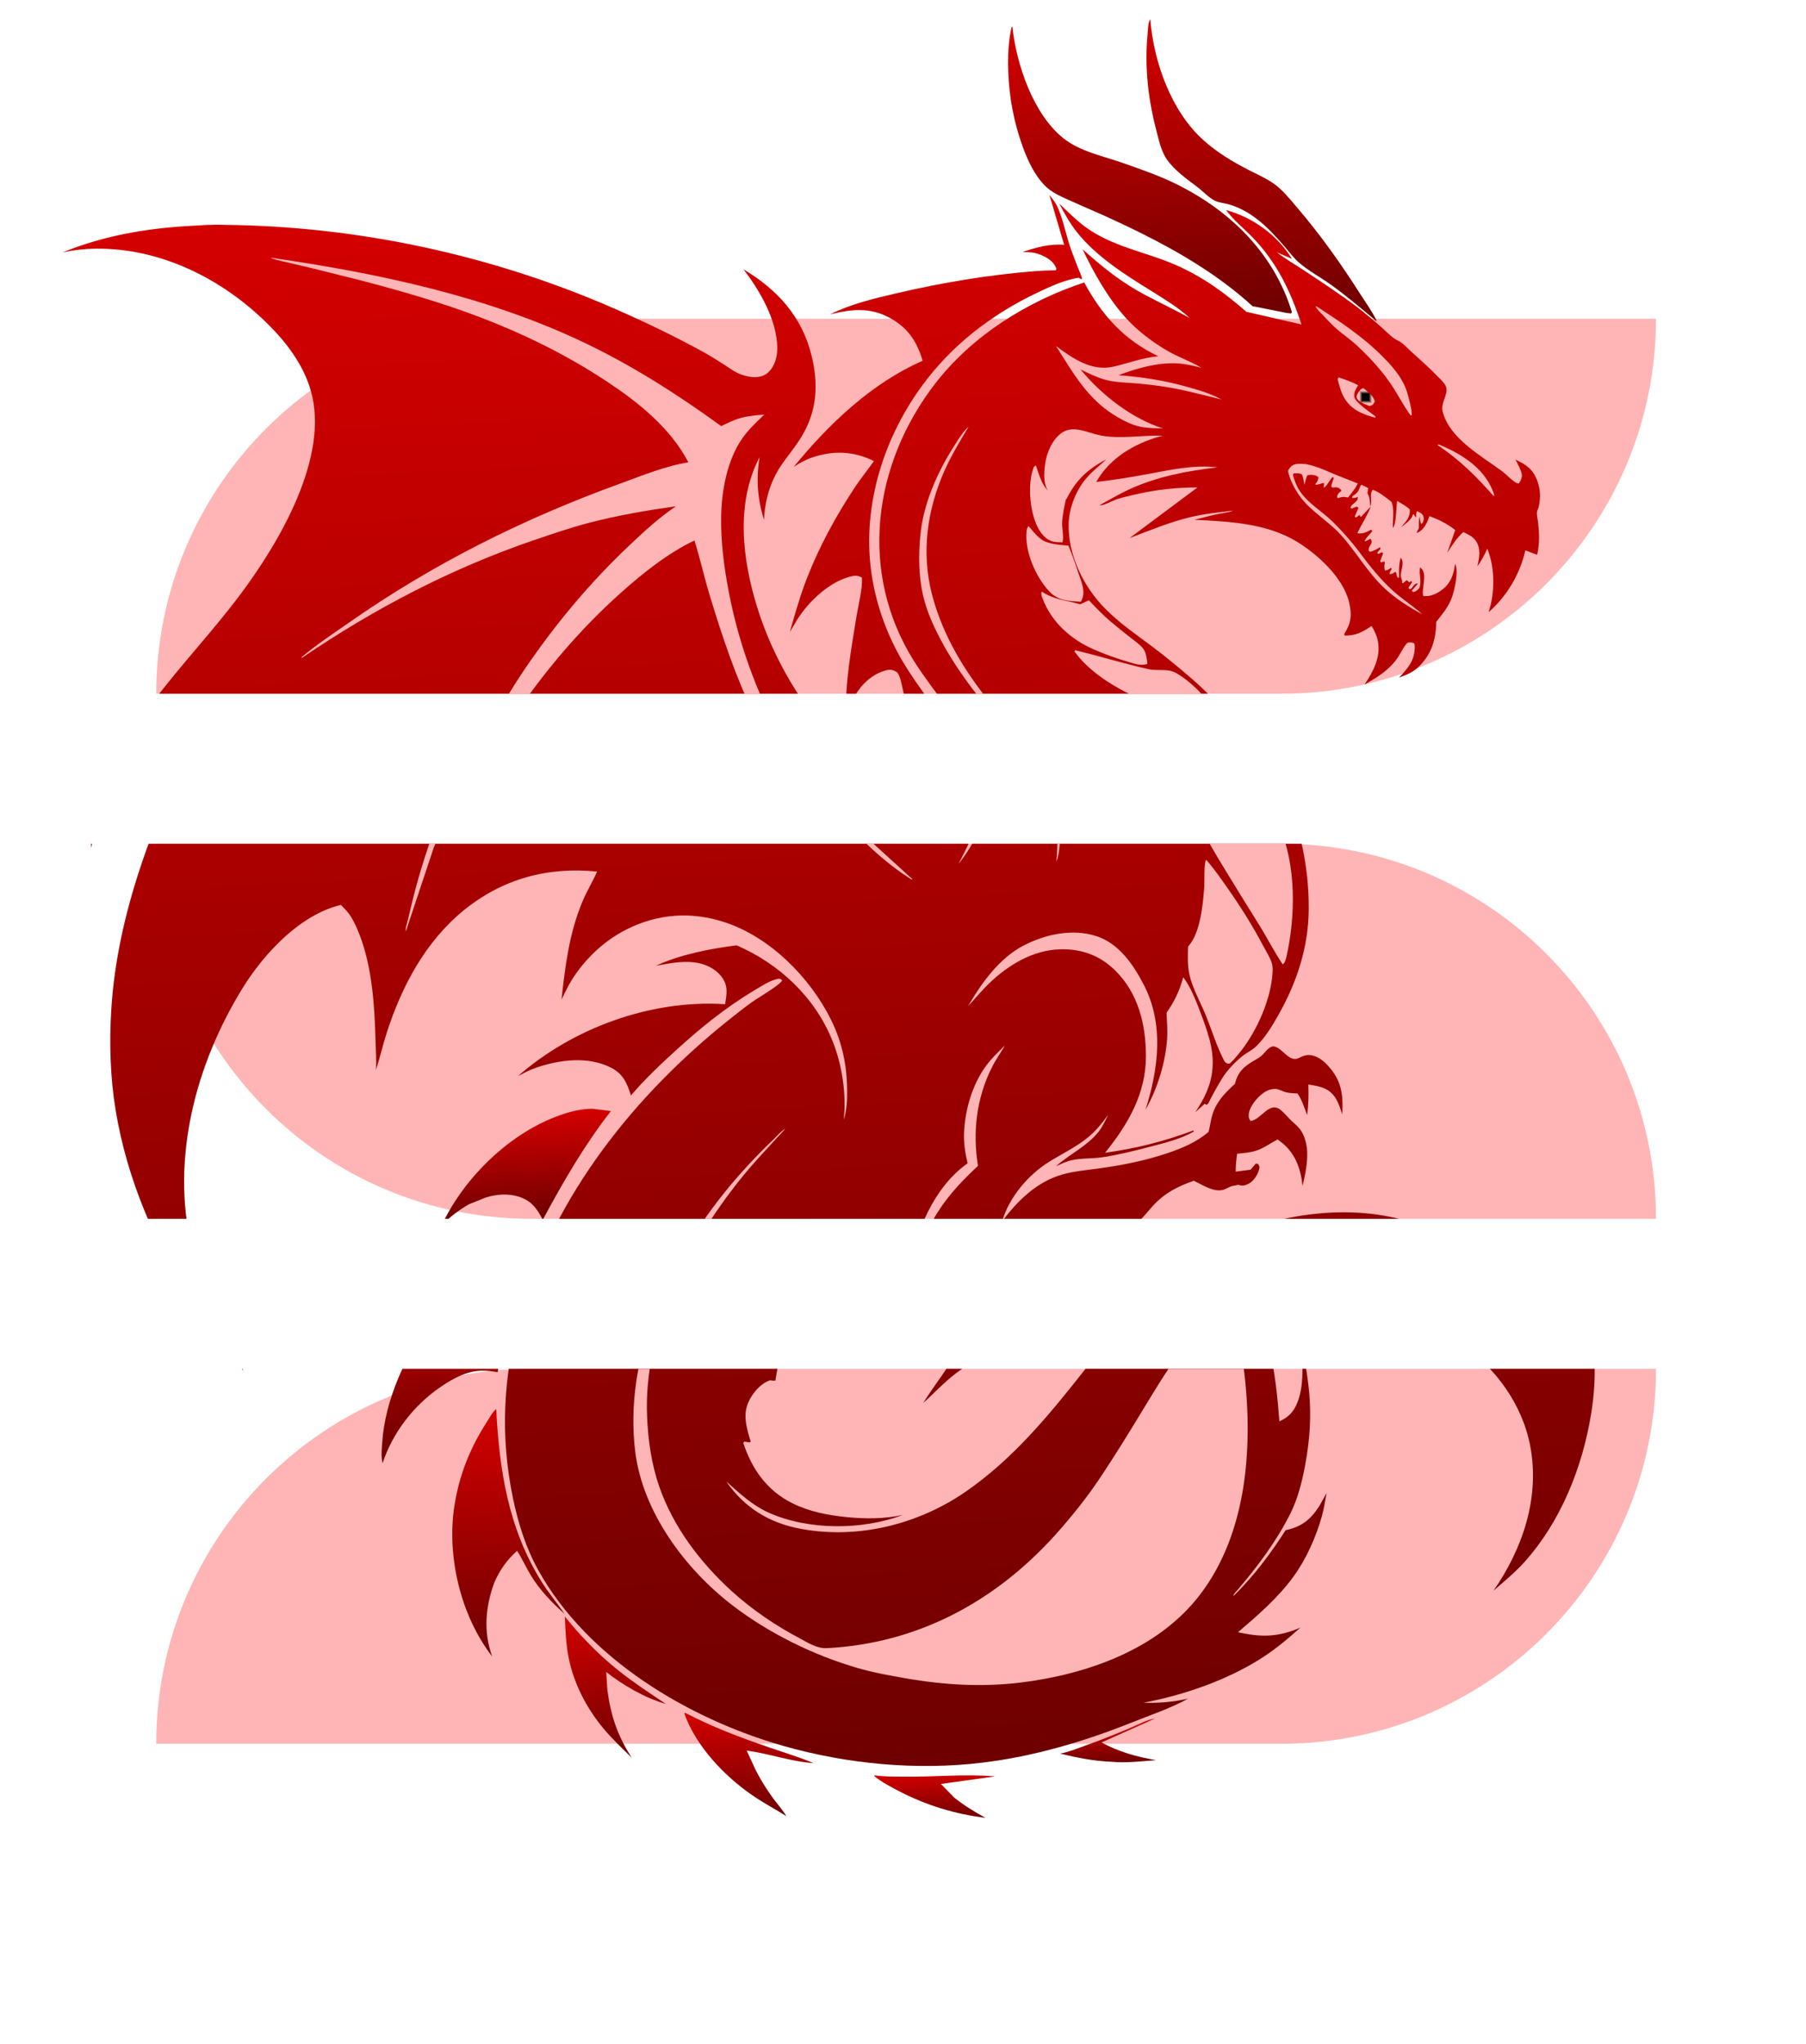<svg width="289" height="327" viewBox="0 0 289 327" fill="none" xmlns="http://www.w3.org/2000/svg">
<g clip-path="url(#clip0_35_126)">
<path d="M265 195C265 161.863 238.137 135 205 135L25 135C25 168.137 51.863 195 85 195L265 195Z" fill="#FFB5B5"/>
<path d="M94.829 177.402C93.113 177.387 91.287 177.83 89.675 178.404C81.831 181.134 74.394 188.178 70.731 195.944C72.085 194.661 73.414 193.611 75.02 192.689L77.623 191.638L77.9 191.546C79.468 191.077 81.323 190.943 82.904 191.429C84.982 192.069 85.863 193.237 86.857 195.16C90.13 189.067 93.536 183.173 97.763 177.766L94.829 177.402Z" fill="url(#paint0_linear_35_126)"/>
<path d="M35.837 32.977C34.01 32.887 32.086 33.06 30.257 33.155C23.284 33.553 16.524 34.728 10.038 37.378C11.779 37.005 13.517 36.804 15.314 36.784C25.724 36.676 35.52 41.582 42.825 48.808C45.888 51.837 48.572 55.401 49.762 59.597C52.736 70.186 44.651 83.808 38.562 91.974C34.118 97.926 28.969 103.349 24.488 109.291C21.896 112.735 19.357 116.706 17.554 120.638C15.318 125.492 14.537 130.368 14.553 135.671C15.361 132.27 16.47 129.197 18.386 126.243C21.532 121.38 25.935 118.211 31.597 116.994C24.763 130.995 18.774 145.85 17.804 161.577C17.478 166.934 17.638 172.402 18.516 177.697C20.327 188.653 24.818 199.052 30.779 208.365C33.217 212.164 35.962 215.96 38.968 219.323C35.422 212.899 32.288 206.589 30.621 199.378C27.34 185.238 31.348 170.165 38.869 158.012C42.266 152.532 48.074 146.3 54.558 144.783L55.456 145.721C56.411 146.816 57.042 148.284 57.566 149.623C59.562 154.86 59.951 160.956 60.091 166.51C60.135 168.058 60.254 169.652 60.162 171.195C60.809 169.192 61.268 167.126 61.927 165.111C64.316 157.752 68.085 150.665 74.144 145.7C80.357 140.616 87.629 138.64 95.55 139.447C94.847 141.071 93.891 142.585 93.213 144.232C91.076 149.326 90.458 154.502 89.853 159.935C90.377 158.887 90.863 157.803 91.488 156.799C93.626 153.403 96.654 150.526 100.241 148.716C105.304 146.153 110.703 145.799 116.077 147.588C123.28 149.983 129.673 156.457 132.974 163.14C134.777 166.799 135.53 170.403 135.556 174.474C135.573 175.987 135.502 177.713 135.011 179.154C135.479 175.118 134.755 170.418 133.268 166.668C130.49 159.626 124.757 154.238 117.88 151.248C113.502 151.819 108.991 152.68 104.961 154.513C107.012 154.161 108.935 153.741 111.027 153.965C112.749 154.159 114.412 154.897 115.482 156.294C116.566 157.739 116.288 159.021 116.041 160.67L115.843 160.656C104.123 159.946 91.688 164.467 82.891 172.17C83.814 171.692 84.76 171.175 85.752 170.841C89.513 169.539 94.136 168.942 97.817 170.843C99.74 171.839 100.347 173.333 100.965 175.27C103.216 172.631 105.693 170.287 108.256 167.964C112.16 164.415 116.094 161.221 120.632 158.5C121.718 157.853 123.242 156.839 124.486 156.615C124.864 156.546 124.893 156.631 125.176 156.862C124.714 157.686 121.413 159.567 120.416 160.271C119.146 161.186 117.903 162.161 116.686 163.135C101.564 175.19 88.742 191.248 83.339 210.047C80.524 219.877 79.992 229.564 82.063 239.596C82.902 243.663 84.129 247.623 86.164 251.27C94.024 265.383 110.095 274.973 125.317 279.328C135.477 282.234 146.649 283.292 157.171 282.021C165.418 281.027 173.47 278.653 181.165 275.572C184.132 274.385 187.327 273.321 190.128 271.773C187.854 272.309 185.316 272.527 182.984 272.426C189.362 271.234 196.232 268.86 201.727 265.389C204.016 263.941 206.081 262.21 208.093 260.407C204.59 261.943 201.797 261.989 198.109 261.146C201.316 258.396 204.534 255.633 207.027 252.194C209.061 249.381 210.603 245.88 211.539 242.559C211.871 241.36 212.051 240.096 212.284 238.878L211.123 240.956C209.71 243.146 208.315 244.264 205.722 244.829C203.274 248.66 200.636 252.168 197.391 255.351C197.339 255.071 197.776 254.703 197.961 254.472C201.222 250.649 204.183 246.73 206.461 242.219C207.644 239.857 208.32 237.225 208.814 234.64C209.715 229.93 209.934 225.378 209.245 220.627C209.047 219.185 208.859 217.694 208.394 216.315C208.431 218.934 208.61 221.915 207.617 224.378C207.019 225.898 206.201 226.753 204.733 227.407C204.431 223.473 204.027 219.482 203.089 215.642C202.322 212.47 201.168 209.454 199.868 206.47C205.331 204.021 210.935 201.454 217.038 201.384C226.734 201.263 234.978 206.41 241.647 212.98C237.658 213.457 233.926 213.195 229.957 212.613L233.671 214.919C239.3 218.774 243.646 224.701 244.896 231.491C246.406 239.718 243.648 247.786 238.997 254.499C240.682 253.046 242.464 251.563 243.955 249.911C249.763 243.433 253.206 234.801 254.6 226.3C255.694 219.623 255.423 212.967 252.335 206.827C250.782 203.708 248.717 200.924 246.688 198.112C247.768 200.665 248.511 203.125 248.704 205.896C248.756 206.668 248.865 207.573 248.571 208.314L248.483 208.528C248.078 209.496 247.279 210.239 246.568 211.002L246.395 210.765C240.41 202.166 231.921 196.355 221.558 194.517C215.731 193.49 209.672 193.952 203.947 195.368C201.091 196.082 198.153 196.887 195.487 198.182C190.226 200.731 185.542 204.653 181.667 209C178.713 212.328 176.129 215.932 173.38 219.421C167.789 226.516 162.066 233.445 154.578 238.632C146.972 243.899 137.309 246.319 128.122 244.605C123.15 243.681 119.146 241.268 116.231 237.038C118.361 238.933 120.342 240.812 122.976 242.004C129.292 244.852 137.997 244.856 144.455 242.38C141.559 243.035 138.444 243.024 135.511 242.733C132.466 242.435 129.532 241.874 126.777 240.503C122.72 238.474 120.34 235.078 118.939 230.856L119.137 230.636L119.896 230.782C120.17 230.62 120.152 230.732 120.077 230.489C119.466 228.429 118.828 226.333 119.793 224.278C120.468 222.828 121.686 221.374 123.222 220.839C123.52 220.885 123.78 220.921 124.086 220.881C124.327 219.355 124.484 217.87 125.401 216.567C126.365 215.213 127.714 214.158 129.043 213.191C129.636 212.755 130.227 212.281 130.958 212.145C131.457 212.254 131.735 212.4 132.144 212.698C132.349 212.848 132.224 212.805 132.493 212.779C132.731 211.905 132.939 210.922 133.378 210.137C133.919 209.173 134.947 208.566 135.84 207.991C138.498 206.29 141.14 205.243 144.188 204.433C144.16 206.268 144.272 207.96 144.539 209.78L145.339 203.598C146.464 197.276 149.395 189.926 154.849 186.124L154.803 185.954C154.395 184.253 154.171 182.542 154.289 180.788C154.529 177.343 155.552 173.783 157.52 170.912C158.436 169.572 159.643 168.39 160.816 167.271C160.149 168.425 159.356 169.512 158.765 170.7C156.252 175.654 155.622 181.088 156.495 186.531C152.433 190.335 149.017 194.265 147.427 199.712C146.915 201.461 146.675 203.246 146.46 205.041C147.936 202.639 149.305 201.018 151.847 199.705C151.19 202.716 150.908 205.586 150.599 208.654C150.311 211.646 150.021 214.602 149.907 217.623C150.457 216.364 150.832 215.04 151.332 213.759C152.258 211.435 153.394 209.37 155.072 207.523C155.08 209.11 155.05 210.675 154.688 212.232C153.597 216.853 150.179 220.501 147.749 224.453C149.515 222.885 151.086 221.143 152.982 219.715C154.831 218.328 156.828 217.19 158.743 215.898C162.563 213.337 164.342 209.898 166.606 206.064C165.913 209.324 164.743 212.4 162.612 215.008C161.918 215.868 161.083 216.613 160.363 217.463C164.026 215.205 167.355 211.969 169.373 208.136C170.146 206.669 170.553 203.596 171.872 202.666L172.125 202.801C172.318 205.104 170.778 207.226 169.683 209.129C172.117 206.689 173.107 204.165 174.11 200.95C176.631 199.479 179.124 198.168 181.376 196.255C182.532 195.272 183.432 194.106 184.445 192.983C186.355 190.878 188.395 189.849 191.042 188.912C192.368 189.545 194.218 190.803 195.735 190.367C196.292 190.203 196.777 189.821 197.339 189.73C197.632 189.691 197.875 189.629 198.167 189.552C198.317 189.606 198.394 189.651 198.555 189.667C199.101 189.75 199.619 189.538 200.071 189.232C200.749 188.778 201.407 187.698 201.526 186.892C201.569 186.546 201.479 186.476 201.281 186.204L200.947 186.172L200.123 187.15L197.738 187.458C197.737 186.474 197.825 185.558 197.971 184.591C199.025 184.487 200.105 184.419 201.096 184.072C202.282 183.678 203.337 182.873 204.452 182.311L205.286 182.957C207.318 184.636 208.189 187.175 208.432 189.734C208.85 188.051 209.232 186.161 209.179 184.429C209.148 183.114 208.787 181.606 207.945 180.567C207.484 180 206.87 179.552 206.363 179.025C205.895 178.557 205.435 177.99 204.934 177.585C203.071 176.095 201.793 179.225 200.112 179.337C199.873 178.992 199.819 178.909 199.822 178.478C199.823 177.321 200.793 176.077 201.615 175.321C202.298 174.707 203.072 174.212 204.033 174.224C204.599 174.219 205.135 174.573 205.672 174.729C206.309 174.905 206.975 174.92 207.629 174.948C208.348 175.993 208.732 177.229 209.163 178.412C209.409 176.751 209.427 175.199 209.365 173.517C210.271 173.667 211.238 173.801 212.072 174.201C213.776 175.023 214.242 176.648 214.796 178.305C214.882 176.405 214.883 174.523 214.053 172.757C213.415 171.375 211.862 169.45 210.335 168.963C209.271 168.624 208.693 168.863 207.756 169.318C206.237 169.95 205.26 167.724 203.928 167.437C203.081 167.259 202.419 168.499 201.804 168.974C201.378 169.304 200.898 169.562 200.445 169.832C198.881 170.774 198.062 171.617 197.614 173.412C196.051 174.859 194.716 176.171 194.036 178.261C193.759 179.1 193.681 179.965 193.467 180.813L193.395 181.087C191.558 182.708 189.148 183.719 186.861 184.49C183.195 185.726 179.428 186.462 175.602 186.981C173.768 187.223 171.832 187.41 170.06 187.895C165.945 189.044 162.877 192.082 160.365 195.387C161.529 191.488 164.569 187.909 168.018 185.799C169.998 184.576 172.185 183.528 174.005 182.055C175.352 180.976 176.299 179.758 177.335 178.376C176.878 179.298 176.402 180.319 175.754 181.128C173.95 183.387 171.136 184.677 168.994 186.585C169.777 186.237 170.617 185.824 171.457 185.633C173.051 185.279 174.818 185.397 176.455 185.152C179.008 184.761 181.621 184.109 184.123 183.451C186.419 182.852 188.961 182.24 191.04 181.037L190.958 180.869C186.309 182.624 181.763 183.757 176.837 184.443C180.526 179.847 183.366 175.024 183.373 168.969C183.371 163.949 182.15 158.906 178.465 155.282C176.039 152.885 173.127 151.806 169.708 151.884C165.317 151.976 161.331 154.398 158.259 157.363C157.074 158.495 156.045 159.778 154.913 160.981C157.037 157.315 159.885 153.341 163.696 151.334C167.22 149.491 171.565 148.515 175.447 149.778C179.065 150.944 181.385 154.368 183.055 157.604C186.299 163.896 185.378 171.068 183.301 177.562C185.209 174.227 186.527 169.963 186.77 166.111C186.849 164.778 186.728 163.381 186.67 162.043C187.942 160.205 188.765 158.514 189.342 156.343C190.56 157.978 191.342 160.004 192.068 161.911C193.11 164.675 194.281 167.789 194.031 170.792L194.009 171.088C193.808 173.621 192.669 175.871 191.274 177.949L192.592 176.773L192.768 176.592L193.073 176.773C193.409 176.62 193.611 176.006 193.779 175.678C194.352 174.615 194.937 173.551 195.573 172.521C196.379 171.212 197.828 169.709 199.072 168.771C199.678 168.334 200.387 168.002 200.938 167.481C202.417 166.075 203.516 164.246 204.521 162.484C207.51 157.21 209.375 151.625 209.427 145.507C209.569 130.414 201.86 115.186 190.507 105.413C188.523 103.707 186.479 102.029 184.39 100.451C181.764 98.483 179.084 96.665 176.783 94.311C173.364 90.821 170.902 85.83 171.013 80.853C171.069 78.131 172.261 75.227 174.102 73.212C174.999 72.242 176.077 71.411 177.027 70.5C174.03 72.071 172.164 73.829 170.647 76.873C169.682 76.775 168.619 76.707 167.95 75.905C166.911 74.618 167.035 72.741 167.251 71.204C167.491 69.419 168.38 67.331 169.9 66.255C171.765 64.941 174.049 66.262 176.002 66.641L176.251 66.689C179.335 67.28 182.882 66.592 186.052 66.71L185.639 66.818C181.476 67.981 177.571 70.312 175.417 74.115C178.11 73.816 180.893 73.364 183.552 72.87C187.296 72.183 191.006 71.326 194.834 71.768C189.879 72.369 185.22 73.226 180.65 75.321C179.051 76.056 177.511 76.997 175.954 77.828C176.478 77.974 178.082 77.091 178.687 76.887C179.74 76.537 180.861 76.307 181.956 76.053C185.217 75.306 188.291 74.999 191.627 74.986L180.757 83.092C183.981 81.867 187.162 80.533 190.531 79.731C192.756 79.197 195.12 78.964 197.384 78.687C196.49 79.028 195.522 79.115 194.584 79.312C193.44 79.556 192.287 79.886 191.144 80.167C196.624 80.424 202.672 80.714 207.503 83.65C210.821 85.669 214.954 89.417 215.885 93.356C216.374 95.434 216.205 96.686 215.092 98.479L215.176 98.683C216.964 98.726 218.04 98.117 219.48 97.156C219.912 97.884 220.28 98.579 220.459 99.419C221.03 102.121 219.779 104.351 218.365 106.529C220.457 105.313 222.225 104.274 223.647 102.256C223.991 101.771 224.894 99.939 225.306 99.82C225.634 99.729 226.043 99.794 226.335 99.951C226.371 100.171 226.407 100.39 226.394 100.612C226.367 102.718 225.239 103.982 223.872 105.419C225.045 105.001 226.13 104.551 227.032 103.668C229.083 101.667 229.798 99.304 229.825 96.497C230.829 95.214 231.875 94.004 232.395 92.414C232.787 91.188 233.454 88.372 232.852 87.21C232.608 88.92 232.187 90.284 230.753 91.367C229.912 92.013 228.854 92.499 227.776 92.358C227.485 91.979 227.978 89.85 227.902 89.103C227.849 88.54 227.679 88.118 227.255 87.77C226.99 88.842 227.575 89.907 227.12 91.112C226.72 91.477 226.643 91.641 226.093 91.719L225.933 91.481L226.851 90.437L226.772 90.33C226.335 90.464 226.2 90.692 225.947 91.05C225.809 91.242 225.758 91.207 225.54 91.268L225.379 91.018L225.964 90.175L225.829 89.948L225.484 90.188C225.35 89.986 225.287 89.952 225.084 89.827L224.518 90.312L224.381 90.282C224.366 89.987 224.355 89.779 224.242 89.502C223.977 88.9 224.462 87.817 224.439 87.129C224.434 86.797 224.381 86.48 224.146 86.233C223.901 86.96 223.828 88.169 223.88 88.942C223.894 89.212 223.907 89.224 223.798 89.488C223.354 89.228 223.642 88.856 223.29 88.468C222.946 88.72 222.781 88.864 222.35 88.861C222.356 88.504 222.532 88.335 222.714 88.043L222.581 87.853C222.224 88.093 222.048 88.274 221.605 88.272C221.537 87.919 221.49 87.712 221.546 87.365C221.613 86.992 221.612 87.226 221.555 86.835L220.959 86.965L220.863 86.785L221.339 85.517L221.097 85.358L220.595 85.642L220.363 85.457L220.909 84.826L220.833 84.547C220.346 84.892 219.851 85.078 219.296 85.291L219.018 85.146C218.953 84.608 219.223 84.36 219.483 83.903C219.474 83.498 219.56 83.493 219.261 83.189C218.94 83.415 218.738 83.548 218.347 83.605C218.702 82.861 219.143 82.58 219.604 81.965L219.408 81.742C218.774 82.107 217.969 82.493 217.209 82.311C217.883 80.836 218.778 79.572 219.363 78.04L217.811 79.671L217.712 79.664L217.562 79.388L216.98 79.8L216.787 79.638L217.392 78.253L217.111 78.058L216.303 78.371L216.099 78.246C216.21 77.76 216.692 77.575 216.995 77.24C217.275 76.93 217.283 76.856 217.264 76.488C216.916 76.666 216.758 76.711 216.362 76.67L216.41 76.409C216.683 76.21 217.029 75.995 217.237 75.726C217.514 75.367 217.539 74.911 217.841 74.563C218.232 74.727 218.572 74.882 218.94 75.096L218.823 75.927C219.215 76.608 219.225 77.272 219.277 78.032C219.686 77.137 219.032 76.162 219.68 75.366C220.593 75.638 221.904 76.69 222.674 77.302C223.166 78.483 222.835 80.173 222.902 81.462C223.428 80.918 223.438 78.026 223.565 77.145C224.263 77.552 224.997 77.945 225.593 78.505C225.697 79.804 224.989 80.406 224.202 81.358C224.747 80.948 225.779 80.205 226.016 79.553L226.09 79.303C226.433 79.273 226.252 79.59 226.618 79.768C226.623 79.386 226.558 79.082 226.776 78.763L227.004 78.899C227.258 79.046 227.458 79.097 227.644 79.358C227.831 79.644 227.884 79.961 227.79 80.286C227.695 80.586 227.688 80.685 227.4 80.835C227.281 80.435 227.224 80.044 227.165 79.617C227.025 80.252 227.045 80.866 227.053 81.505C226.906 81.759 226.77 81.975 226.711 82.274L226.845 82.23C227.925 81.706 228.374 80.625 228.739 79.585C230.219 80.111 231.635 80.825 232.868 81.807L231.592 85.454C232.399 84.169 233.037 83.176 234.164 82.121C234.885 82.49 235.653 82.807 236.131 83.484C237.035 84.766 236.715 86.197 236.419 87.615C237.061 86.709 237.544 85.798 238.008 84.789L238.095 85.031C239.247 88.023 239.216 91.937 238.203 94.955C241.159 92.366 243.23 88.85 244.092 85.052L245.976 85.767C246.399 83.961 246.316 82.353 246.123 80.529C246.061 80.053 245.906 79.445 245.943 78.964C245.967 78.704 246.159 78.386 246.219 78.113C246.549 76.644 246.518 75.329 245.988 73.892C245.302 72.057 244.193 71.327 242.515 70.54C242.846 71.237 243.357 72.059 243.507 72.814C243.623 73.399 243.353 73.893 243.045 74.364L242.772 74.317C242.08 74.033 241.075 72.928 240.447 72.456C237.079 69.948 232.001 67.221 230.865 62.887C230.483 61.455 231.78 60.108 231.412 58.933C231.206 58.292 230.523 57.7 230.055 57.232C228.715 55.837 227.27 54.558 225.836 53.267C225.204 52.709 224.457 51.837 223.713 51.506C222.806 51.098 221.957 50.157 221.208 49.495C219.892 48.333 218.591 47.206 217.194 46.147C214.414 44.051 211.482 42.124 208.588 40.206C207.147 39.247 205.677 38.438 204.315 37.352L206.735 38.42C204.459 34.661 200.442 31.732 196.198 30.623C197.376 32.211 199.072 33.575 200.463 35.004C204.367 39.059 206.524 43.611 208.263 48.911L199.441 46.882C195.971 43.826 192.416 41.266 188.145 39.395C183.308 37.283 178.035 36.498 173.671 33.304C172.187 32.224 170.847 30.841 169.502 29.582C170.36 31.186 171.217 32.754 172.35 34.172C175.521 38.118 180 40.925 184.249 43.559C186.349 44.878 188.547 46.191 190.37 47.881C187.606 46.326 184.683 45.038 181.929 43.458C178.744 41.617 175.953 39.326 173.228 36.87C174.984 40.582 177.343 44.766 180.111 47.81C182.056 49.949 184.337 51.676 186.826 53.135C188.527 54.129 190.394 54.746 192.07 55.742L192.236 55.844C190.938 55.506 189.642 55.204 188.284 55.139C185.198 54.991 181.837 55.94 178.988 57.035C182.82 57.317 186.37 57.871 190.081 58.922C191.979 59.451 193.731 59.988 195.478 60.918C192.511 60.211 189.637 59.4 186.608 58.917C184.87 58.638 183.161 58.444 181.406 58.313C179.886 58.195 178.321 58.165 176.834 57.75C175.473 57.378 174.183 56.718 172.908 56.108C176.296 60.202 181.032 63.919 186.103 65.551C184.919 65.526 183.701 65.528 182.531 65.281C181.187 65.006 180.049 64.437 178.869 63.76C174.136 61.052 171.799 56.805 168.983 52.361C171.633 54.316 174.662 56.46 178.154 55.664C180.637 55.104 182.771 54.231 185.356 53.998C179.917 51.438 176.324 47.428 173.504 42.197C164.389 45.191 155.612 50.691 149.703 58.307C139.686 71.23 137.356 88.516 146.204 102.676C149.479 107.908 153.796 112.348 156.344 118.036C157.123 119.768 157.794 121.554 158.029 123.462C158.685 128.99 156.775 133.961 153.365 138.248C154.641 135.782 155.967 133.339 156.514 130.579C158.729 119.402 149.62 111.58 144.451 102.828C142.008 98.697 140.331 94.121 139.556 89.386C137.808 78.698 141.101 67.637 147.373 58.957C152.185 52.272 158.627 47.336 166.016 43.815C168.119 42.82 170.295 41.809 172.615 41.431C172.793 41.544 172.946 41.635 173.146 41.698C173.104 41.135 172.791 40.548 172.579 40.03C172.182 39.017 171.785 38.004 171.412 36.989C170.622 34.803 170.2 32.364 169.29 30.258C168.955 29.487 168.441 28.825 167.927 28.175L170.286 36.174C167.985 35.961 165.79 36.604 163.624 37.319C164.647 37.34 165.558 37.354 166.515 37.76C167.636 38.243 168.588 38.797 169.055 39.978C169.011 40.067 169.004 40.178 168.946 40.242C168.911 40.281 168.848 40.248 168.799 40.25C167.691 40.258 166.598 40.315 165.507 40.396C158.138 40.987 150.79 42.217 143.601 43.894C139.951 44.735 136.217 45.618 132.832 47.294C136.212 46.479 139.148 46.118 142.34 47.835C145.265 49.406 146.721 51.607 147.646 54.722C139.46 58.309 132.597 64.866 127.029 71.689C127.97 71.086 128.891 70.558 129.956 70.196C133.355 69.035 136.637 69.173 139.847 70.766C138.908 72.131 137.841 73.405 136.916 74.794C133.787 79.509 131.099 84.422 129.058 89.697C127.994 92.459 127.193 95.293 126.392 98.128L127.615 96.071C129.458 93.146 132.933 89.877 136.43 89.167C137.003 89.063 137.45 89.126 137.933 89.433C138.02 91.349 137.377 93.671 137.059 95.607C136.212 100.893 135.219 106.198 135.387 111.567C135.773 110.476 136.159 109.373 136.76 108.37C137.891 106.441 139.639 104.776 141.876 104.229C142.582 104.057 142.971 104.209 143.569 104.572C144.11 105.282 144.239 106.334 144.443 107.185C145.761 112.678 146.15 118.515 146.417 124.15C146.906 123.115 147.297 122.111 148.001 121.2C148.659 120.354 149.635 119.713 150.727 119.644C151.279 119.603 151.93 119.815 152.344 120.2C152.771 120.596 152.967 121.288 153.143 121.832C153.766 123.879 153.891 125.817 153.828 127.937C150.999 127.739 148.513 127.043 145.995 125.734C141.464 123.36 137.729 120.182 134.261 116.461C128.407 110.169 123.788 102.521 121.208 94.299C118.803 86.623 117.669 77.563 121.544 70.139C120.988 73.675 121.197 76.753 122.261 80.18C122.386 77.134 123.228 74.125 124.941 71.551C126.039 69.919 127.352 68.423 128.348 66.723C130.792 62.585 130.991 58.329 129.83 53.75C128.28 47.592 124.364 43.303 118.965 40.088C121.577 43.46 124.35 48.263 124.381 52.654C124.391 54.044 124.012 55.528 122.993 56.529C121.832 57.647 120.098 57.441 118.681 56.949C117.716 56.617 116.846 55.986 116.005 55.426C114.871 54.698 113.763 53.992 112.585 53.339C107.997 50.821 103.338 48.577 98.55 46.474C78.834 37.824 57.369 33.19 35.837 32.977Z" fill="url(#paint1_linear_35_126)"/>
<path d="M127.304 114.929L127.312 115.094C127.38 115.435 127.74 115.891 127.93 116.201C128.5 117.085 129.106 117.955 129.747 118.787C134.991 125.489 141.439 130.646 149.516 134.035C149.517 133.821 145.873 131.792 145.282 131.443C138.04 127.087 132.282 121.538 127.304 114.929Z" fill="#FFB5B5"/>
<path d="M155.002 65.262C154.174 65.975 153.409 67.209 152.823 68.13C150.047 72.418 147.731 77.585 147.266 82.729C146.967 85.902 146.999 89.106 147.697 92.227C148.264 94.697 149.312 97.044 150.488 99.275C153.518 105.054 157.615 109.803 161.738 114.807C167.124 121.354 169.875 129.062 169.062 137.589L169.039 137.846C169.639 136.498 169.625 134.11 169.645 132.609C169.732 125.827 167.179 120.072 163.019 114.826C161.207 112.543 159.195 110.416 157.405 108.108C153.669 103.267 150.599 97.891 149.095 91.923C147.41 85.281 148.388 78.502 151.149 72.288C152.253 69.829 153.623 67.576 155.002 65.262Z" fill="#FFB5B5"/>
<path d="M188.466 121.406L188.428 121.579C188.376 122.416 189.261 124.123 189.567 124.977C190.294 127.085 190.825 129.301 191.727 131.338C192.94 134.095 194.549 136.709 196.108 139.264C197.902 142.211 199.705 145.133 201.533 148.054C202.816 150.109 203.905 152.308 205.268 154.297C205.658 154.019 205.729 153.55 205.849 153.114C207.332 146.638 207.459 138.308 204.681 132.175C203.165 131.138 201.418 130.468 199.866 129.421C196.046 126.824 192.406 123.788 188.466 121.406Z" fill="#FFB5B5"/>
<path d="M193.023 137.568C192.625 137.962 192.765 141.148 192.706 141.91C192.503 144.655 192.092 149.327 190.12 151.441C190.073 152.913 190.018 154.47 190.327 155.912C190.81 158.103 192.11 160.361 192.958 162.462C193.96 164.915 194.738 167.574 195.992 169.906C196.35 170.141 196.366 170.212 196.794 170.166C197.477 169.552 198.031 168.825 198.61 168.12C201.198 164.793 203.358 159.887 203.634 155.692C203.669 155.196 203.678 154.641 203.542 154.167C203.26 153.229 202.603 152.203 202.138 151.324C200.418 148.076 198.484 144.996 196.357 141.986C195.306 140.486 194.24 138.939 193.023 137.568Z" fill="#FFB5B5"/>
<path d="M43.55 38.264L43.267 38.254C44.523 38.728 45.901 38.951 47.197 39.264C49.042 39.695 50.876 40.152 52.709 40.608C58.433 42.003 64.176 43.531 69.784 45.311C79.348 48.345 88.647 52.446 97.023 57.98C102.122 61.343 107.298 65.475 110.156 70.976C106.528 71.532 102.731 73.101 99.275 74.358C83.806 79.964 69.235 87.226 55.762 96.674C53.219 98.448 50.612 100.164 48.24 102.162L48.319 102.255C59.926 94.35 72.299 87.9 85.619 83.362C88.475 82.393 91.342 81.411 94.269 80.647C98.837 79.454 103.475 78.663 108.156 78.003C105.42 79.849 103.012 82.081 100.629 84.337C94.667 89.989 89.54 96.063 84.852 102.764C81.481 107.583 78.652 112.62 76.005 117.855C71.818 126.147 68.317 134.846 66.063 143.872C65.768 145.063 65.486 146.267 65.202 147.458C65.081 147.967 64.851 148.518 64.939 149.028L69.404 135.635C76.321 119.199 86.044 103.683 99.474 91.737C102.992 88.602 106.859 85.521 111.124 83.475C112.067 86.465 112.73 89.531 113.649 92.522C115.576 98.819 117.723 105.338 120.639 111.24C124.106 118.267 128.996 124.961 134.365 130.664C137.843 134.356 141.556 138.048 145.893 140.728L146.001 140.661L139.256 134.528C127.915 122.861 119.751 107.867 116.657 91.888C115.867 87.8 115.322 83.698 115.401 79.528C115.484 75.43 116.378 70.58 118.774 67.159C119.771 65.723 121.038 64.53 122.306 63.325C121.081 63.449 119.768 63.529 118.578 63.861C117.474 64.163 116.429 64.683 115.408 65.177C108.614 60.235 101.356 55.599 93.78 51.96C78.161 44.448 60.608 40.738 43.55 38.264Z" fill="#FFB5B5"/>
<path d="M125.672 180.608C125.01 180.948 124.336 181.765 123.794 182.282C120.944 185.009 118.216 187.937 115.755 191.023C106.621 202.472 99.819 217.431 101.651 232.273C102.843 241.904 109.606 251.015 117.201 256.843C123.019 261.308 130.185 264.836 137.238 266.878C139.697 267.594 142.33 268.069 144.862 268.512C151.074 269.596 157.199 269.963 163.474 269.186C173.998 267.858 185.216 263.928 191.912 255.293C199.768 245.169 200.559 230.852 198.999 218.648C198.527 215.25 197.951 212.016 196.867 208.748C190.373 212.715 186.506 219.662 182.654 225.949C180.593 229.344 178.495 232.74 176.305 236.044C174.117 239.372 171.494 242.662 168.817 245.636C159.196 256.28 146.811 262.96 132.277 263.701C130.773 263.779 129.278 262.829 127.994 262.138C124.054 260.057 120.428 257.592 117.122 254.61C112.063 250.007 107.739 244.315 105.487 237.831C104.251 234.253 103.707 230.431 103.548 226.662C102.953 213.015 109.949 199.428 118.255 188.938C120.576 186.018 123.144 183.343 125.672 180.608Z" fill="#FFB5B5"/>
</g>
<g clip-path="url(#clip1_35_126)">
<path d="M265 51C265 84.137 238.137 111 205 111L25 111C25 77.863 51.863 51 85 51L265 51Z" fill="#FFB5B5"/>
<path d="M184.073 3.09L184.006 3.181C183.739 3.618 183.707 4.63 183.662 5.156C183.387 7.975 183.396 10.716 183.687 13.531C183.957 16.197 184.492 18.837 185.18 21.431C185.541 22.809 185.924 24.397 186.768 25.575C187.976 27.27 189.915 28.653 191.557 29.889C192.46 30.565 193.481 31.684 194.469 32.144C195.086 32.424 195.848 32.484 196.508 32.662C198.181 33.111 199.793 34 201.174 35.075C202.83 36.348 204.211 37.884 205.582 39.471C206.313 40.318 207.026 41.291 207.858 42.008C209.373 43.339 211.305 44.36 212.944 45.534C215.346 47.255 217.601 49.157 219.868 51.059C220.034 51.25 220.072 51.285 220.318 51.372C219.626 49.888 218.564 48.447 217.685 47.071C214.63 42.268 211.328 37.603 207.648 33.306C206.506 31.957 205.269 30.4 203.843 29.39C202.593 28.507 201.151 27.884 199.802 27.193C197.24 25.88 194.778 24.399 192.618 22.467C187.453 17.861 184.61 9.968 184.073 3.09Z" fill="url(#paint2_linear_35_126)"/>
<path d="M162.001 4.234L161.871 4.363C161.354 6.652 161.256 9.09 161.339 11.421C161.493 15.58 162.235 19.561 163.66 23.482C164.473 25.701 165.541 28.031 167.236 29.725C168.302 30.801 169.653 31.382 171.019 32C172.742 32.783 174.501 33.528 176.236 34.298C178.47 35.301 180.68 36.342 182.868 37.433C189.164 40.585 195.25 44.252 200.432 48.986L205.873 50.069L206.6 50.154L206.739 49.95C203.889 40.658 197.068 33.87 188.43 29.549C185.653 28.156 182.709 27.141 179.789 26.112C176.627 24.998 172.874 24.258 170.21 22.159C165.309 18.271 162.609 10.188 162.001 4.234Z" fill="url(#paint3_linear_35_126)"/>
<path d="M35.837 35.977C34.01 35.887 32.086 36.06 30.257 36.155C23.284 36.553 16.524 37.728 10.038 40.378C11.779 40.005 13.517 39.804 15.314 39.784C25.724 39.676 35.52 44.582 42.825 51.808C45.888 54.837 48.572 58.401 49.762 62.597C52.736 73.186 44.651 86.808 38.562 94.974C34.118 100.926 28.969 106.349 24.488 112.291C21.896 115.735 19.357 119.706 17.554 123.638C15.318 128.492 14.537 133.368 14.553 138.671C15.361 135.27 16.47 132.197 18.386 129.243C21.532 124.38 25.935 121.211 31.597 119.994C24.763 133.995 18.774 148.85 17.804 164.577C17.478 169.934 17.638 175.402 18.516 180.697C20.327 191.653 24.818 202.052 30.779 211.365C33.217 215.164 35.962 218.96 38.968 222.323C35.422 215.899 32.288 209.589 30.621 202.378C27.34 188.238 31.348 173.165 38.869 161.012C42.266 155.532 48.074 149.3 54.558 147.783L55.456 148.721C56.411 149.816 57.042 151.284 57.566 152.623C59.562 157.86 59.951 163.956 60.091 169.51C60.135 171.058 60.254 172.652 60.162 174.195C60.809 172.192 61.268 170.126 61.927 168.111C64.316 160.752 68.085 153.665 74.144 148.7C80.357 143.616 87.629 141.64 95.55 142.447C94.847 144.071 93.891 145.585 93.213 147.232C91.076 152.326 90.458 157.502 89.853 162.935C90.377 161.887 90.863 160.803 91.488 159.799C93.626 156.403 96.654 153.526 100.241 151.716C105.304 149.153 110.703 148.799 116.077 150.588C123.28 152.983 129.673 159.457 132.974 166.14C134.777 169.799 135.53 173.403 135.556 177.474C135.573 178.987 135.502 180.713 135.011 182.154C135.479 178.118 134.755 173.418 133.268 169.668C130.49 162.626 124.757 157.238 117.88 154.248C113.502 154.819 108.991 155.68 104.961 157.513C107.012 157.161 108.935 156.741 111.027 156.965C112.749 157.159 114.412 157.897 115.482 159.294C116.566 160.739 116.288 162.021 116.041 163.67L115.843 163.656C104.123 162.946 91.688 167.467 82.891 175.17C83.814 174.692 84.76 174.175 85.752 173.841C89.513 172.539 94.136 171.942 97.817 173.843C99.74 174.839 100.347 176.333 100.965 178.27C103.216 175.631 105.693 173.287 108.256 170.964C112.16 167.415 116.094 164.221 120.632 161.5C121.718 160.853 123.242 159.839 124.486 159.615C124.864 159.546 124.893 159.631 125.176 159.862C124.714 160.686 121.413 162.567 120.416 163.271C119.146 164.186 117.903 165.161 116.686 166.135C101.564 178.19 88.742 194.248 83.339 213.047C80.524 222.877 79.992 232.564 82.063 242.596C82.902 246.663 84.129 250.623 86.164 254.27C94.024 268.383 110.095 277.973 125.317 282.328C135.477 285.234 146.649 286.292 157.171 285.021C165.418 284.027 173.47 281.653 181.165 278.572C184.132 277.385 187.327 276.321 190.128 274.773C187.854 275.309 185.316 275.527 182.984 275.426C189.362 274.234 196.232 271.86 201.727 268.389C204.016 266.941 206.081 265.21 208.093 263.407C204.59 264.943 201.797 264.989 198.109 264.146C201.316 261.396 204.534 258.633 207.027 255.194C209.061 252.381 210.603 248.88 211.539 245.559C211.871 244.36 212.051 243.096 212.284 241.878L211.123 243.956C209.71 246.146 208.315 247.264 205.722 247.829C203.274 251.66 200.636 255.168 197.391 258.351C197.339 258.071 197.776 257.703 197.961 257.472C201.222 253.649 204.183 249.73 206.461 245.219C207.644 242.857 208.32 240.225 208.814 237.64C209.715 232.93 209.934 228.378 209.245 223.627C209.047 222.185 208.859 220.694 208.394 219.315C208.431 221.934 208.61 224.915 207.617 227.378C207.019 228.898 206.201 229.753 204.733 230.407C204.431 226.473 204.027 222.482 203.089 218.642C202.322 215.47 201.168 212.454 199.868 209.47C205.331 207.021 210.935 204.454 217.038 204.384C226.734 204.263 234.978 209.41 241.647 215.98C237.658 216.457 233.926 216.195 229.957 215.613L233.671 217.919C239.3 221.774 243.646 227.701 244.896 234.491C246.406 242.718 243.648 250.786 238.997 257.499C240.682 256.046 242.464 254.563 243.955 252.911C249.763 246.433 253.206 237.801 254.6 229.3C255.694 222.623 255.423 215.967 252.335 209.827C250.782 206.708 248.717 203.924 246.688 201.112C247.768 203.665 248.511 206.125 248.704 208.896C248.756 209.668 248.865 210.573 248.571 211.314L248.483 211.528C248.078 212.496 247.279 213.239 246.568 214.002L246.395 213.765C240.41 205.166 231.921 199.355 221.558 197.517C215.731 196.49 209.672 196.952 203.947 198.368C201.091 199.082 198.153 199.887 195.487 201.182C190.226 203.731 185.542 207.653 181.667 212C178.713 215.328 176.129 218.932 173.38 222.421C167.789 229.516 162.066 236.445 154.578 241.632C146.972 246.899 137.309 249.319 128.122 247.605C123.15 246.681 119.146 244.268 116.231 240.038C118.361 241.933 120.342 243.812 122.976 245.004C129.292 247.852 137.997 247.856 144.455 245.38C141.559 246.035 138.444 246.024 135.511 245.733C132.466 245.435 129.532 244.874 126.777 243.503C122.72 241.474 120.34 238.078 118.939 233.856L119.137 233.636L119.896 233.782C120.17 233.62 120.152 233.732 120.077 233.489C119.466 231.429 118.828 229.333 119.793 227.278C120.468 225.828 121.686 224.374 123.222 223.839C123.52 223.885 123.78 223.921 124.086 223.881C124.327 222.355 124.484 220.87 125.401 219.567C126.365 218.213 127.714 217.158 129.043 216.191C129.636 215.755 130.227 215.281 130.958 215.145C131.457 215.254 131.735 215.4 132.144 215.698C132.349 215.848 132.224 215.805 132.493 215.779C132.731 214.905 132.939 213.922 133.378 213.137C133.919 212.173 134.947 211.566 135.84 210.991C138.498 209.29 141.14 208.243 144.188 207.433C144.16 209.268 144.272 210.96 144.539 212.78L145.339 206.598C146.464 200.276 149.395 192.926 154.849 189.124L154.803 188.954C154.395 187.253 154.171 185.542 154.289 183.788C154.529 180.343 155.552 176.783 157.52 173.912C158.436 172.572 159.643 171.39 160.816 170.271C160.149 171.425 159.356 172.512 158.765 173.7C156.252 178.654 155.622 184.088 156.495 189.531C152.433 193.335 149.017 197.265 147.427 202.712C146.915 204.461 146.675 206.246 146.46 208.041C147.936 205.639 149.305 204.018 151.847 202.705C151.19 205.716 150.908 208.586 150.599 211.654C150.311 214.646 150.021 217.602 149.907 220.623C150.457 219.364 150.832 218.04 151.332 216.759C152.258 214.435 153.394 212.37 155.072 210.523C155.08 212.11 155.05 213.675 154.688 215.232C153.597 219.853 150.179 223.501 147.749 227.453C149.515 225.885 151.086 224.143 152.982 222.715C154.831 221.328 156.828 220.19 158.743 218.898C162.563 216.337 164.342 212.898 166.606 209.064C165.913 212.324 164.743 215.4 162.612 218.008C161.918 218.868 161.083 219.613 160.363 220.463C164.026 218.205 167.355 214.969 169.373 211.136C170.146 209.669 170.553 206.596 171.872 205.666L172.125 205.801C172.318 208.104 170.778 210.226 169.683 212.129C172.117 209.689 173.107 207.165 174.11 203.95C176.631 202.479 179.124 201.168 181.376 199.255C182.532 198.272 183.432 197.106 184.445 195.983C186.355 193.878 188.395 192.849 191.042 191.912C192.368 192.545 194.218 193.803 195.735 193.367C196.292 193.203 196.777 192.821 197.339 192.73C197.632 192.691 197.875 192.629 198.167 192.552C198.317 192.606 198.394 192.651 198.555 192.667C199.101 192.75 199.619 192.538 200.071 192.232C200.749 191.778 201.407 190.698 201.526 189.892C201.569 189.546 201.479 189.476 201.281 189.204L200.947 189.172L200.123 190.15L197.738 190.458C197.737 189.474 197.825 188.558 197.971 187.591C199.025 187.487 200.105 187.419 201.096 187.072C202.282 186.678 203.337 185.873 204.452 185.311L205.286 185.957C207.318 187.636 208.189 190.175 208.432 192.734C208.85 191.051 209.232 189.161 209.179 187.429C209.148 186.114 208.787 184.606 207.945 183.567C207.484 183 206.87 182.552 206.363 182.025C205.895 181.557 205.435 180.99 204.934 180.585C203.071 179.095 201.793 182.225 200.112 182.337C199.873 181.992 199.819 181.909 199.822 181.478C199.823 180.321 200.793 179.077 201.615 178.321C202.298 177.707 203.072 177.212 204.033 177.224C204.599 177.219 205.135 177.573 205.672 177.729C206.309 177.905 206.975 177.92 207.629 177.948C208.348 178.993 208.732 180.229 209.163 181.412C209.409 179.751 209.427 178.199 209.365 176.517C210.271 176.667 211.238 176.801 212.072 177.201C213.776 178.023 214.242 179.648 214.796 181.305C214.882 179.405 214.883 177.523 214.053 175.757C213.415 174.375 211.862 172.45 210.335 171.963C209.271 171.624 208.693 171.863 207.756 172.318C206.237 172.95 205.26 170.724 203.928 170.437C203.081 170.259 202.419 171.499 201.804 171.974C201.378 172.304 200.898 172.562 200.445 172.832C198.881 173.774 198.062 174.617 197.614 176.412C196.051 177.859 194.716 179.171 194.036 181.261C193.759 182.1 193.681 182.965 193.467 183.813L193.395 184.087C191.558 185.708 189.148 186.719 186.861 187.49C183.195 188.726 179.428 189.462 175.602 189.981C173.768 190.223 171.832 190.41 170.06 190.895C165.945 192.044 162.877 195.082 160.365 198.387C161.529 194.488 164.569 190.909 168.018 188.799C169.998 187.576 172.185 186.528 174.005 185.055C175.352 183.976 176.299 182.758 177.335 181.376C176.878 182.298 176.402 183.319 175.754 184.128C173.95 186.387 171.136 187.677 168.994 189.585C169.777 189.237 170.617 188.824 171.457 188.633C173.051 188.279 174.818 188.397 176.455 188.152C179.008 187.761 181.621 187.109 184.123 186.451C186.419 185.852 188.961 185.24 191.04 184.037L190.958 183.869C186.309 185.624 181.763 186.757 176.837 187.443C180.526 182.847 183.366 178.024 183.373 171.969C183.371 166.949 182.15 161.906 178.465 158.282C176.039 155.885 173.127 154.806 169.708 154.884C165.317 154.976 161.331 157.398 158.259 160.363C157.074 161.495 156.045 162.778 154.913 163.981C157.037 160.315 159.885 156.341 163.696 154.334C167.22 152.491 171.565 151.515 175.447 152.778C179.065 153.944 181.385 157.368 183.055 160.604C186.299 166.896 185.378 174.068 183.301 180.562C185.209 177.227 186.527 172.963 186.77 169.111C186.849 167.778 186.728 166.381 186.67 165.043C187.942 163.205 188.765 161.514 189.342 159.343C190.56 160.978 191.342 163.004 192.068 164.911C193.11 167.675 194.281 170.789 194.031 173.792L194.009 174.088C193.808 176.621 192.669 178.871 191.274 180.949L192.592 179.773L192.768 179.592L193.073 179.773C193.409 179.62 193.611 179.006 193.779 178.678C194.352 177.615 194.937 176.551 195.573 175.521C196.379 174.212 197.828 172.709 199.072 171.771C199.678 171.334 200.387 171.002 200.938 170.481C202.417 169.075 203.516 167.246 204.521 165.484C207.51 160.21 209.375 154.625 209.427 148.507C209.569 133.414 201.86 118.186 190.507 108.413C188.523 106.707 186.479 105.029 184.39 103.451C181.764 101.483 179.084 99.665 176.783 97.311C173.364 93.821 170.902 88.83 171.013 83.853C171.069 81.131 172.261 78.227 174.102 76.212C174.999 75.242 176.077 74.411 177.027 73.5C174.03 75.071 172.164 76.829 170.647 79.873C169.682 79.775 168.619 79.707 167.95 78.905C166.911 77.618 167.035 75.741 167.251 74.204C167.491 72.419 168.38 70.331 169.9 69.255C171.765 67.941 174.049 69.262 176.002 69.641L176.251 69.689C179.335 70.28 182.882 69.592 186.052 69.71L185.639 69.818C181.476 70.981 177.571 73.312 175.417 77.115C178.11 76.816 180.893 76.364 183.552 75.87C187.296 75.183 191.006 74.326 194.834 74.768C189.879 75.369 185.22 76.226 180.65 78.321C179.051 79.056 177.511 79.997 175.954 80.828C176.478 80.974 178.082 80.091 178.687 79.887C179.74 79.537 180.861 79.307 181.956 79.053C185.217 78.306 188.291 77.999 191.627 77.986L180.757 86.092C183.981 84.867 187.162 83.533 190.531 82.731C192.756 82.197 195.12 81.964 197.384 81.687C196.49 82.028 195.522 82.115 194.584 82.312C193.44 82.556 192.287 82.886 191.144 83.167C196.624 83.424 202.672 83.714 207.503 86.65C210.821 88.669 214.954 92.417 215.885 96.356C216.374 98.434 216.205 99.686 215.092 101.479L215.176 101.683C216.964 101.726 218.04 101.117 219.48 100.156C219.912 100.884 220.28 101.579 220.459 102.419C221.03 105.121 219.779 107.351 218.365 109.529C220.457 108.313 222.225 107.274 223.647 105.256C223.991 104.771 224.894 102.94 225.306 102.82C225.634 102.729 226.043 102.794 226.335 102.951C226.371 103.171 226.407 103.39 226.394 103.612C226.367 105.718 225.239 106.982 223.872 108.419C225.045 108.001 226.13 107.551 227.032 106.668C229.083 104.667 229.798 102.304 229.825 99.497C230.829 98.214 231.875 97.004 232.395 95.414C232.787 94.188 233.454 91.372 232.852 90.21C232.608 91.92 232.187 93.284 230.753 94.367C229.912 95.013 228.854 95.499 227.776 95.358C227.485 94.979 227.978 92.85 227.902 92.103C227.849 91.54 227.679 91.118 227.255 90.77C226.99 91.842 227.575 92.907 227.12 94.112C226.72 94.477 226.643 94.641 226.093 94.719L225.933 94.481L226.851 93.437L226.772 93.33C226.335 93.464 226.2 93.692 225.947 94.05C225.809 94.242 225.758 94.207 225.54 94.268L225.379 94.018L225.964 93.175L225.829 92.948L225.484 93.188C225.35 92.986 225.287 92.952 225.084 92.827L224.518 93.312L224.381 93.282C224.366 92.987 224.355 92.779 224.242 92.502C223.977 91.9 224.462 90.817 224.439 90.129C224.434 89.797 224.381 89.48 224.146 89.233C223.901 89.96 223.828 91.169 223.88 91.942C223.894 92.212 223.907 92.224 223.798 92.488C223.354 92.228 223.642 91.856 223.29 91.468C222.946 91.72 222.781 91.864 222.35 91.861C222.356 91.504 222.532 91.335 222.714 91.043L222.581 90.853C222.224 91.093 222.048 91.274 221.605 91.272C221.537 90.919 221.49 90.712 221.546 90.365C221.613 89.992 221.612 90.226 221.555 89.835L220.959 89.965L220.863 89.785L221.339 88.517L221.097 88.358L220.595 88.642L220.363 88.457L220.909 87.826L220.833 87.547C220.346 87.892 219.851 88.078 219.296 88.291L219.018 88.146C218.953 87.608 219.223 87.36 219.483 86.903C219.474 86.498 219.56 86.493 219.261 86.189C218.94 86.415 218.738 86.548 218.347 86.605C218.702 85.861 219.143 85.58 219.604 84.965L219.408 84.742C218.774 85.107 217.969 85.493 217.209 85.311C217.883 83.836 218.778 82.572 219.363 81.04L217.811 82.671L217.712 82.664L217.562 82.388L216.98 82.8L216.787 82.638L217.392 81.253L217.111 81.058L216.303 81.371L216.099 81.246C216.21 80.76 216.692 80.575 216.995 80.24C217.275 79.93 217.283 79.856 217.264 79.488C216.916 79.666 216.758 79.711 216.362 79.67L216.41 79.409C216.683 79.21 217.029 78.995 217.237 78.726C217.514 78.367 217.539 77.911 217.841 77.563C218.232 77.727 218.572 77.882 218.94 78.096L218.823 78.927C219.215 79.608 219.225 80.272 219.277 81.032C219.686 80.137 219.032 79.162 219.68 78.366C220.593 78.638 221.904 79.69 222.674 80.302C223.166 81.483 222.835 83.173 222.902 84.462C223.428 83.918 223.438 81.026 223.565 80.145C224.263 80.552 224.997 80.945 225.593 81.505C225.697 82.804 224.989 83.406 224.202 84.358C224.747 83.948 225.779 83.205 226.016 82.553L226.09 82.303C226.433 82.273 226.252 82.59 226.618 82.768C226.623 82.386 226.558 82.082 226.776 81.763L227.004 81.899C227.258 82.046 227.458 82.097 227.644 82.358C227.831 82.644 227.884 82.961 227.79 83.286C227.695 83.586 227.688 83.685 227.4 83.835C227.281 83.435 227.224 83.044 227.165 82.617C227.025 83.252 227.045 83.866 227.053 84.505C226.906 84.759 226.77 84.975 226.711 85.274L226.845 85.23C227.925 84.706 228.374 83.625 228.739 82.585C230.219 83.111 231.635 83.825 232.868 84.807L231.592 88.454C232.399 87.169 233.037 86.176 234.164 85.121C234.885 85.49 235.653 85.807 236.131 86.484C237.035 87.766 236.715 89.197 236.419 90.615C237.061 89.709 237.544 88.798 238.008 87.789L238.095 88.031C239.247 91.023 239.216 94.937 238.203 97.955C241.159 95.366 243.23 91.85 244.092 88.052L245.976 88.767C246.399 86.961 246.316 85.353 246.123 83.529C246.061 83.053 245.906 82.445 245.943 81.964C245.967 81.704 246.159 81.386 246.219 81.113C246.549 79.644 246.518 78.329 245.988 76.892C245.302 75.057 244.193 74.327 242.515 73.54C242.846 74.237 243.357 75.059 243.507 75.814C243.623 76.399 243.353 76.893 243.045 77.364L242.772 77.317C242.08 77.033 241.075 75.928 240.447 75.456C237.079 72.948 232.001 70.221 230.865 65.887C230.483 64.455 231.78 63.108 231.412 61.933C231.206 61.292 230.523 60.7 230.055 60.232C228.715 58.837 227.27 57.558 225.836 56.267C225.204 55.709 224.457 54.837 223.713 54.506C222.806 54.098 221.957 53.157 221.208 52.495C219.892 51.333 218.591 50.206 217.194 49.147C214.414 47.051 211.482 45.124 208.588 43.206C207.147 42.247 205.677 41.438 204.315 40.352L206.735 41.42C204.459 37.661 200.442 34.732 196.198 33.623C197.376 35.211 199.072 36.575 200.463 38.004C204.367 42.059 206.524 46.611 208.263 51.911L199.441 49.882C195.971 46.826 192.416 44.266 188.145 42.395C183.308 40.283 178.035 39.498 173.671 36.304C172.187 35.224 170.847 33.841 169.502 32.582C170.36 34.187 171.217 35.754 172.35 37.172C175.521 41.118 180 43.925 184.249 46.559C186.349 47.878 188.547 49.191 190.37 50.881C187.606 49.326 184.683 48.038 181.929 46.458C178.744 44.617 175.953 42.326 173.228 39.87C174.984 43.582 177.343 47.766 180.111 50.81C182.056 52.949 184.337 54.676 186.826 56.135C188.527 57.129 190.394 57.746 192.07 58.742L192.236 58.844C190.938 58.506 189.642 58.204 188.284 58.139C185.198 57.991 181.837 58.94 178.988 60.035C182.82 60.317 186.37 60.871 190.081 61.922C191.979 62.451 193.731 62.988 195.478 63.918C192.511 63.211 189.637 62.4 186.608 61.917C184.87 61.638 183.161 61.444 181.406 61.313C179.886 61.195 178.321 61.165 176.834 60.75C175.473 60.378 174.183 59.718 172.908 59.108C176.296 63.202 181.032 66.919 186.103 68.551C184.919 68.526 183.701 68.528 182.531 68.281C181.187 68.006 180.049 67.437 178.869 66.76C174.136 64.052 171.799 59.805 168.983 55.361C171.633 57.316 174.662 59.46 178.154 58.664C180.637 58.104 182.771 57.231 185.356 56.998C179.917 54.438 176.324 50.428 173.504 45.197C164.389 48.191 155.612 53.691 149.703 61.307C139.686 74.23 137.356 91.516 146.204 105.676C149.479 110.908 153.796 115.348 156.344 121.036C157.123 122.768 157.794 124.554 158.029 126.462C158.685 131.99 156.775 136.961 153.365 141.248C154.641 138.782 155.967 136.339 156.514 133.579C158.729 122.402 149.62 114.58 144.451 105.828C142.008 101.697 140.331 97.121 139.556 92.386C137.808 81.698 141.101 70.637 147.373 61.957C152.185 55.272 158.627 50.336 166.016 46.815C168.119 45.82 170.295 44.809 172.615 44.431C172.793 44.544 172.946 44.635 173.146 44.698C173.104 44.135 172.791 43.548 172.579 43.03C172.182 42.017 171.785 41.004 171.412 39.989C170.622 37.803 170.2 35.364 169.29 33.258C168.955 32.487 168.441 31.825 167.927 31.175L170.286 39.174C167.985 38.961 165.79 39.604 163.624 40.319C164.647 40.34 165.558 40.354 166.515 40.76C167.636 41.243 168.588 41.797 169.055 42.978C169.011 43.067 169.004 43.178 168.946 43.242C168.911 43.281 168.848 43.248 168.799 43.25C167.691 43.258 166.598 43.315 165.507 43.396C158.138 43.987 150.79 45.217 143.601 46.894C139.951 47.735 136.217 48.618 132.832 50.294C136.212 49.479 139.148 49.118 142.34 50.835C145.265 52.406 146.721 54.607 147.646 57.722C139.46 61.309 132.597 67.866 127.029 74.689C127.97 74.086 128.891 73.558 129.956 73.196C133.355 72.035 136.637 72.173 139.847 73.766C138.908 75.131 137.841 76.405 136.916 77.794C133.787 82.509 131.099 87.422 129.058 92.697C127.994 95.459 127.193 98.293 126.392 101.128L127.615 99.071C129.458 96.146 132.933 92.877 136.43 92.167C137.003 92.063 137.45 92.126 137.933 92.433C138.02 94.349 137.377 96.671 137.059 98.607C136.212 103.893 135.219 109.198 135.387 114.567C135.773 113.476 136.159 112.373 136.76 111.37C137.891 109.441 139.639 107.776 141.876 107.229C142.582 107.057 142.971 107.209 143.569 107.572C144.11 108.282 144.239 109.334 144.443 110.185C145.761 115.678 146.15 121.515 146.417 127.15C146.906 126.115 147.297 125.111 148.001 124.2C148.659 123.354 149.635 122.713 150.727 122.644C151.279 122.603 151.93 122.815 152.344 123.2C152.771 123.596 152.967 124.288 153.143 124.832C153.766 126.879 153.891 128.817 153.828 130.937C150.999 130.739 148.513 130.043 145.995 128.734C141.464 126.36 137.729 123.182 134.261 119.461C128.407 113.169 123.788 105.521 121.208 97.299C118.803 89.623 117.669 80.563 121.544 73.139C120.988 76.675 121.197 79.753 122.261 83.18C122.386 80.134 123.228 77.125 124.941 74.551C126.039 72.919 127.352 71.423 128.348 69.723C130.792 65.585 130.991 61.329 129.83 56.75C128.28 50.592 124.364 46.303 118.965 43.088C121.577 46.46 124.35 51.263 124.381 55.654C124.391 57.044 124.012 58.528 122.993 59.529C121.832 60.647 120.098 60.441 118.681 59.949C117.716 59.617 116.846 58.986 116.005 58.426C114.871 57.698 113.763 56.992 112.585 56.339C107.997 53.821 103.338 51.577 98.55 49.474C78.834 40.824 57.369 36.19 35.837 35.977Z" fill="url(#paint4_linear_35_126)"/>
<g clip-path="url(#paint5_diamond_35_126_clip_path)" data-figma-skip-parse="true"><g transform="matrix(-0.001 0.001 0.001 0.001 218.536 63.523)"><rect x="0" y="0" width="3019.38" height="3019.38" fill="url(#paint5_diamond_35_126)" opacity="1" shape-rendering="crispEdges"/><rect x="0" y="0" width="3019.38" height="3019.38" transform="scale(1 -1)" fill="url(#paint5_diamond_35_126)" opacity="1" shape-rendering="crispEdges"/><rect x="0" y="0" width="3019.38" height="3019.38" transform="scale(-1 1)" fill="url(#paint5_diamond_35_126)" opacity="1" shape-rendering="crispEdges"/><rect x="0" y="0" width="3019.38" height="3019.38" transform="scale(-1)" fill="url(#paint5_diamond_35_126)" opacity="1" shape-rendering="crispEdges"/></g></g><path d="M218.169 62.095C217.831 62.242 217.873 62.186 217.688 62.379C217.39 62.707 216.956 63.291 217.127 63.693C217.383 64.295 218.376 64.654 219.081 64.941L219.231 64.934C219.736 64.843 219.81 64.537 220.019 64.234C219.763 63.34 218.968 62.755 218.169 62.095Z" data-figma-gradient-fill="{&#34;type&#34;:&#34;GRADIENT_DIAMOND&#34;,&#34;stops&#34;:[{&#34;color&#34;:{&#34;r&#34;:0.0,&#34;g&#34;:0.0,&#34;b&#34;:0.0,&#34;a&#34;:1.0},&#34;position&#34;:0.52403843402862549},{&#34;color&#34;:{&#34;r&#34;:1.0,&#34;g&#34;:0.70980393886566162,&#34;b&#34;:0.70980393886566162,&#34;a&#34;:1.0},&#34;position&#34;:1.0}],&#34;stopsVar&#34;:[{&#34;color&#34;:{&#34;r&#34;:0.0,&#34;g&#34;:0.0,&#34;b&#34;:0.0,&#34;a&#34;:1.0},&#34;position&#34;:0.52403843402862549},{&#34;color&#34;:{&#34;r&#34;:1.0,&#34;g&#34;:0.70980393886566162,&#34;b&#34;:0.70980393886566162,&#34;a&#34;:1.0},&#34;position&#34;:1.0}],&#34;transform&#34;:{&#34;m00&#34;:-1.0712883472442627,&#34;m01&#34;:1.9545514583587646,&#34;m02&#34;:218.09400939941406,&#34;m10&#34;:1.9545514583587646,&#34;m11&#34;:1.0712883472442627,&#34;m12&#34;:62.009803771972656},&#34;opacity&#34;:1.0,&#34;blendMode&#34;:&#34;NORMAL&#34;,&#34;visible&#34;:true}"/>
<path d="M230.234 71.116L230.027 71.209C233.515 73.509 236.236 76.227 238.989 79.344L239.129 79.325C239.066 79.021 238.983 78.766 238.862 78.488C237.363 74.786 233.784 72.562 230.234 71.116Z" fill="#FFB5B5"/>
<path d="M214.202 60.371L214.046 60.66C214.322 61.67 214.568 62.727 215.094 63.633C216.183 65.546 218.084 66.314 220.026 66.822L220.146 66.669C219.377 66 216.849 64.443 216.713 63.459C216.615 62.8 217.007 62.161 217.331 61.638C216.324 61.094 215.264 60.743 214.202 60.371Z" fill="#FFB5B5"/>
<path d="M210.619 48.981L210.551 49.047C210.743 49.541 211.289 49.978 211.654 50.375C212.359 51.131 213.077 51.912 213.862 52.602C214.971 53.577 216.177 54.37 217.252 55.384C219.326 57.329 221.305 59.492 222.881 61.915C223.837 63.389 224.645 64.983 225.669 66.39L225.771 66.524L225.916 66.34C225.888 65.8 225.815 65.3 225.693 64.778C225.431 63.621 225.128 62.378 224.586 61.323C223.765 59.704 222.44 58.225 221.174 56.968C217.989 53.785 214.346 51.393 210.619 48.981Z" fill="#FFB5B5"/>
<path d="M208.977 74.256C208.458 74.209 207.938 74.162 207.425 74.25C206.9 74.339 206.584 74.577 206.291 75.011C206.081 75.33 206.107 75.353 206.188 75.706C206.537 77.08 207.387 78.626 208.265 79.738C209.914 81.858 212.517 83.386 214.387 85.383C216.992 88.193 218.81 91.609 221.658 94.221C223.419 95.83 225.456 97.141 227.571 98.264C226.366 97.168 224.981 96.254 223.716 95.223C221.607 93.472 219.887 91.455 218.261 89.297C216.727 87.209 215.114 85.296 213.266 83.483C211.471 81.715 209.161 80.48 207.824 78.295C207.382 77.566 207.127 76.779 206.884 75.978L207.035 75.724C207.426 75.728 207.916 75.678 208.266 75.87C208.5 75.993 208.666 77.253 208.745 77.57C208.895 77.044 208.944 76.525 209.221 76.042C209.396 76.008 209.571 75.975 209.748 75.978C210.215 75.99 210.634 76.03 210.98 76.37C210.909 76.952 210.8 77.044 210.445 77.506C210.759 77.712 211.417 77.259 211.886 77.296C211.849 77.569 211.834 77.767 211.861 78.049C212.445 77.624 212.732 76.833 213.26 76.301L213.432 76.464L213.008 77.767L213.197 78.016C213.411 77.993 213.723 77.928 213.94 77.978C214.335 78.056 214.444 78.21 214.674 78.507C214.227 78.887 214.09 78.931 213.944 79.518L214.106 79.719C214.649 79.493 214.962 79.453 215.549 79.57L215.714 79.598C216.307 78.865 216.854 78.209 217.277 77.374C216.089 76.844 214.869 76.427 213.669 75.922C212.057 75.254 210.711 74.597 208.977 74.256Z" fill="#FFB5B5"/>
<path d="M165.769 74.457L165.448 74.692C165.03 75.781 164.866 76.831 164.836 77.99C164.753 80.335 165.302 84.011 167.022 85.749C167.957 86.716 168.742 86.753 169.988 86.778C170.303 86.183 169.933 84.492 169.958 83.719C170.025 82.3 170.326 80.934 170.653 79.554C169.967 79.435 169.127 79.337 168.497 79.061C166.895 78.347 166.271 75.961 165.769 74.457Z" fill="#FFB5B5"/>
<path d="M164.591 84.164C164.338 84.467 164.307 84.694 164.271 85.079C163.965 88.2 165.722 92.324 167.938 94.654C169.331 96.128 170.99 96.174 172.949 96.271L173.079 96.039C173.785 94.642 173.023 93.056 172.569 91.679C172.082 90.197 171.568 88.744 170.969 87.295L170.77 87.279C169.518 87.172 167.771 87.051 166.744 86.365C165.908 85.813 165.224 84.897 164.591 84.164Z" fill="#FFB5B5"/>
<path d="M155.002 68.262C154.174 68.975 153.409 70.209 152.823 71.13C150.047 75.418 147.731 80.585 147.266 85.729C146.967 88.902 146.999 92.106 147.697 95.227C148.264 97.697 149.312 100.044 150.488 102.275C153.518 108.054 157.615 112.803 161.738 117.807C167.124 124.354 169.875 132.062 169.062 140.589L169.039 140.846C169.639 139.498 169.625 137.11 169.645 135.609C169.732 128.827 167.179 123.072 163.019 117.826C161.207 115.543 159.195 113.416 157.405 111.108C153.669 106.267 150.599 100.891 149.095 94.923C147.41 88.281 148.388 81.502 151.149 75.288C152.253 72.829 153.623 70.576 155.002 68.262Z" fill="#FFB5B5"/>
<path d="M166.725 94.664L166.68 94.702C166.522 95.084 166.774 95.601 166.924 95.979C168.353 99.604 171.402 102.29 174.84 103.823C176.777 104.687 178.765 105.379 180.794 105.973C181.73 106.238 182.659 106.587 183.609 106.2C183.521 105.422 183.421 104.391 182.914 103.754C182.408 103.106 181.611 102.569 180.97 102.072C179.878 101.22 178.8 100.348 177.736 99.456C176.488 98.412 175.373 97.216 174.236 96.046L172.862 96.684C170.664 96.038 168.685 95.972 166.725 94.664Z" fill="#FFB5B5"/>
<path d="M172.059 104.034L171.931 104.23L172.695 105.197C176.188 109.255 181.88 111.779 186.913 113.673C189.008 114.464 190.991 115.25 193.244 115.476C193.58 114.701 193.779 113.945 193.548 113.116C193.053 111.294 190.026 108.728 188.348 107.761L188.129 107.642C186.852 106.926 185.197 107.379 183.765 107.063C179.849 106.188 175.978 104.979 172.059 104.034Z" fill="#FFB5B5"/>
<path d="M43.55 41.264L43.267 41.254C44.523 41.728 45.901 41.951 47.197 42.264C49.042 42.695 50.876 43.152 52.709 43.608C58.433 45.003 64.176 46.531 69.784 48.311C79.348 51.345 88.647 55.446 97.023 60.98C102.122 64.344 107.298 68.475 110.156 73.976C106.528 74.532 102.731 76.101 99.275 77.358C83.806 82.964 69.235 90.226 55.762 99.674C53.219 101.448 50.612 103.164 48.24 105.162L48.319 105.255C59.926 97.35 72.299 90.9 85.619 86.362C88.475 85.393 91.342 84.411 94.269 83.647C98.837 82.454 103.475 81.663 108.156 81.003C105.42 82.849 103.012 85.081 100.629 87.337C94.667 92.989 89.54 99.063 84.852 105.764C81.481 110.583 78.652 115.62 76.005 120.855C71.818 129.147 68.317 137.846 66.063 146.872C65.768 148.063 65.486 149.267 65.202 150.458C65.081 150.967 64.851 151.518 64.939 152.028L69.404 138.635C76.321 122.199 86.044 106.683 99.474 94.737C102.992 91.602 106.859 88.521 111.124 86.475C112.067 89.465 112.73 92.531 113.649 95.522C115.576 101.819 117.723 108.338 120.639 114.24C124.106 121.267 128.996 127.961 134.365 133.664C137.843 137.356 141.556 141.048 145.893 143.728L146.001 143.661L139.256 137.528C127.915 125.861 119.751 110.867 116.657 94.888C115.867 90.8 115.322 86.698 115.401 82.528C115.484 78.43 116.378 73.58 118.774 70.159C119.771 68.723 121.038 67.53 122.306 66.325C121.081 66.449 119.768 66.529 118.578 66.861C117.474 67.163 116.429 67.683 115.408 68.177C108.614 63.235 101.356 58.599 93.78 54.96C78.161 47.448 60.608 43.738 43.55 41.264Z" fill="#FFB5B5"/>
</g>
<g clip-path="url(#clip2_35_126)">
<path d="M265 219C265 252.137 238.137 279 205 279L25 279C25 245.863 51.863 219 85 219L265 219Z" fill="#FFB5B5"/>
<path d="M184.793 274.973C183.517 275.144 182.081 275.963 180.899 276.456C178.459 277.484 176.017 278.46 173.518 279.347C172.218 279.807 171.012 280.327 169.649 280.567C172.357 281.237 175.083 281.762 177.864 281.879C180.215 282.097 182.654 281.801 184.996 281.614C182.015 281.129 178.937 280.256 176.265 278.787L184.793 274.973Z" fill="url(#paint6_linear_35_126)"/>
<path d="M139.938 284.05L139.934 284.198C141.11 285.153 142.598 285.921 143.951 286.627C148.315 288.867 152.8 290.244 157.696 290.846C155.901 289.866 154.308 288.887 152.699 287.612L150.569 285.428L159.227 284.214C154.377 283.804 149.492 284.331 144.636 284.263C143.068 284.241 141.48 284.278 139.938 284.05Z" fill="url(#paint7_linear_35_126)"/>
<path d="M109.639 274.044L109.51 274.158C111.347 279.346 115.856 284.121 120.39 287.237C122.13 288.447 124.031 289.434 125.829 290.569C125.212 289.539 124.368 288.617 123.656 287.64C122.601 286.18 121.705 284.736 120.888 283.133L119.493 280.093C123.081 280.551 126.553 281.861 130.178 282.091C127.825 281.104 125.436 280.393 123.03 279.564C118.429 277.989 113.932 276.29 109.639 274.044Z" fill="url(#paint8_linear_35_126)"/>
<path d="M90.398 258.641C90.477 260.842 90.566 263.029 90.986 265.187C91.806 269.334 93.834 273.236 96.479 276.448C97.883 278.153 99.528 279.687 101.102 281.238C98.81 277.727 97.755 274.53 97.183 270.358L97.012 267.518C99.694 269.632 103.264 271.7 106.536 272.614C103.957 270.884 101.379 269.203 98.943 267.259C95.801 264.743 92.91 261.811 90.398 258.641Z" fill="url(#paint9_linear_35_126)"/>
<path d="M79.406 225.449C78.807 225.89 78.302 226.897 77.906 227.514C75.207 231.689 73.464 236.064 72.718 240.92C71.464 248.982 73.692 258.478 78.762 265.032C77.328 261.121 77.675 257.067 79.096 253.218C79.964 251.224 81.085 249.601 82.745 248.124C83.548 249.374 84.164 250.758 84.944 252.046C86.333 254.358 88.333 256.428 90.357 258.235C89.151 256.46 87.73 254.808 86.612 252.99C81.308 244.412 79.912 235.22 79.406 225.449Z" fill="url(#paint10_linear_35_126)"/>
<path d="M87.188 197.072C79.25 199.406 72.968 205.246 68.557 211.732C64.722 217.372 61.651 223.995 61.17 230.703C61.085 231.803 60.967 233.026 61.217 234.109C62.806 229.328 66.061 224.984 70.369 221.997C72.355 220.628 74.49 219.398 77.021 219.303C77.886 219.27 78.786 219.418 79.633 219.545C81.032 211.84 83.187 203.986 87.188 197.072Z" fill="url(#paint11_linear_35_126)"/>
<path d="M35.837 32.977C34.01 32.887 32.086 33.06 30.257 33.155C23.284 33.553 16.524 34.728 10.038 37.378C11.779 37.005 13.517 36.804 15.314 36.784C25.724 36.676 35.52 41.582 42.825 48.808C45.888 51.837 48.572 55.401 49.762 59.597C52.736 70.186 44.651 83.808 38.562 91.974C34.118 97.926 28.969 103.349 24.488 109.291C21.896 112.735 19.357 116.706 17.554 120.638C15.318 125.492 14.537 130.368 14.553 135.671C15.361 132.27 16.47 129.197 18.386 126.243C21.532 121.38 25.935 118.211 31.597 116.994C24.763 130.995 18.774 145.85 17.804 161.577C17.478 166.934 17.638 172.402 18.516 177.697C20.327 188.653 24.818 199.052 30.779 208.365C33.217 212.164 35.962 215.96 38.968 219.323C35.422 212.899 32.288 206.589 30.621 199.378C27.34 185.238 31.348 170.165 38.869 158.012C42.266 152.532 48.074 146.3 54.558 144.783L55.456 145.721C56.411 146.816 57.042 148.284 57.566 149.623C59.562 154.86 59.951 160.956 60.091 166.51C60.135 168.058 60.254 169.652 60.162 171.195C60.809 169.192 61.268 167.126 61.927 165.111C64.316 157.752 68.085 150.665 74.144 145.7C80.357 140.616 87.629 138.64 95.55 139.447C94.847 141.071 93.891 142.585 93.213 144.232C91.076 149.326 90.458 154.502 89.853 159.935C90.377 158.887 90.863 157.803 91.488 156.799C93.626 153.403 96.654 150.526 100.241 148.716C105.304 146.153 110.703 145.799 116.077 147.588C123.28 149.983 129.673 156.457 132.974 163.14C134.777 166.799 135.53 170.403 135.556 174.474C135.573 175.987 135.502 177.713 135.011 179.154C135.479 175.118 134.755 170.418 133.268 166.668C130.49 159.626 124.757 154.238 117.88 151.248C113.502 151.819 108.991 152.68 104.961 154.513C107.012 154.161 108.935 153.741 111.027 153.965C112.749 154.159 114.412 154.897 115.482 156.294C116.566 157.739 116.288 159.021 116.041 160.67L115.843 160.656C104.123 159.946 91.688 164.467 82.891 172.17C83.814 171.692 84.76 171.175 85.752 170.841C89.513 169.539 94.136 168.942 97.817 170.843C99.74 171.839 100.347 173.333 100.965 175.27C103.216 172.631 105.693 170.287 108.256 167.964C112.16 164.415 116.094 161.221 120.632 158.5C121.718 157.853 123.242 156.839 124.486 156.615C124.864 156.546 124.893 156.631 125.176 156.862C124.714 157.686 121.413 159.567 120.416 160.271C119.146 161.186 117.903 162.161 116.686 163.135C101.564 175.19 88.742 191.248 83.339 210.047C80.524 219.877 79.992 229.564 82.063 239.596C82.902 243.663 84.129 247.623 86.164 251.27C94.024 265.383 110.095 274.973 125.317 279.328C135.477 282.234 146.649 283.292 157.171 282.021C165.418 281.027 173.47 278.653 181.165 275.572C184.132 274.385 187.327 273.321 190.128 271.773C187.854 272.309 185.316 272.527 182.984 272.426C189.362 271.234 196.232 268.86 201.727 265.389C204.016 263.941 206.081 262.21 208.093 260.407C204.59 261.943 201.797 261.989 198.109 261.146C201.316 258.396 204.534 255.633 207.027 252.194C209.061 249.381 210.603 245.88 211.539 242.559C211.871 241.36 212.051 240.096 212.284 238.878L211.123 240.956C209.71 243.146 208.315 244.264 205.722 244.829C203.274 248.66 200.636 252.168 197.391 255.351C197.339 255.071 197.776 254.703 197.961 254.472C201.222 250.649 204.183 246.73 206.461 242.219C207.644 239.857 208.32 237.225 208.814 234.64C209.715 229.93 209.934 225.378 209.245 220.627C209.047 219.185 208.859 217.694 208.394 216.315C208.431 218.934 208.61 221.915 207.617 224.378C207.019 225.898 206.201 226.753 204.733 227.407C204.431 223.473 204.027 219.482 203.089 215.642C202.322 212.47 201.168 209.454 199.868 206.47C205.331 204.021 210.935 201.454 217.038 201.384C226.734 201.263 234.978 206.41 241.647 212.98C237.658 213.457 233.926 213.195 229.957 212.613L233.671 214.919C239.3 218.774 243.646 224.701 244.896 231.491C246.406 239.718 243.648 247.786 238.997 254.499C240.682 253.046 242.464 251.563 243.955 249.911C249.763 243.433 253.206 234.801 254.6 226.3C255.694 219.623 255.423 212.967 252.335 206.827C250.782 203.708 248.717 200.924 246.688 198.112C247.768 200.665 248.511 203.125 248.704 205.896C248.756 206.668 248.865 207.573 248.571 208.314L248.483 208.528C248.078 209.496 247.279 210.239 246.568 211.002L246.395 210.765C240.41 202.166 231.921 196.355 221.558 194.517C215.731 193.49 209.672 193.952 203.947 195.368C201.091 196.082 198.153 196.887 195.487 198.182C190.226 200.731 185.542 204.653 181.667 209C178.713 212.328 176.129 215.932 173.38 219.421C167.789 226.516 162.066 233.445 154.578 238.632C146.972 243.899 137.309 246.319 128.122 244.605C123.15 243.681 119.146 241.268 116.231 237.038C118.361 238.933 120.342 240.812 122.976 242.004C129.292 244.852 137.997 244.856 144.455 242.38C141.559 243.035 138.444 243.024 135.511 242.733C132.466 242.435 129.532 241.874 126.777 240.503C122.72 238.474 120.34 235.078 118.939 230.856L119.137 230.636L119.896 230.782C120.17 230.62 120.152 230.732 120.077 230.489C119.466 228.429 118.828 226.333 119.793 224.278C120.468 222.828 121.686 221.374 123.222 220.839C123.52 220.885 123.78 220.921 124.086 220.881C124.327 219.355 124.484 217.87 125.401 216.567C126.365 215.213 127.714 214.158 129.043 213.191C129.636 212.755 130.227 212.281 130.958 212.145C131.457 212.254 131.735 212.4 132.144 212.698C132.349 212.848 132.224 212.805 132.493 212.779C132.731 211.905 132.939 210.922 133.378 210.137C133.919 209.173 134.947 208.566 135.84 207.991C138.498 206.29 141.14 205.243 144.188 204.433C144.16 206.268 144.272 207.96 144.539 209.78L145.339 203.598C146.464 197.276 149.395 189.926 154.849 186.124L154.803 185.954C154.395 184.253 154.171 182.542 154.289 180.788C154.529 177.343 155.552 173.783 157.52 170.912C158.436 169.572 159.643 168.39 160.816 167.271C160.149 168.425 159.356 169.512 158.765 170.7C156.252 175.654 155.622 181.088 156.495 186.531C152.433 190.335 149.017 194.265 147.427 199.712C146.915 201.461 146.675 203.246 146.46 205.041C147.936 202.639 149.305 201.018 151.847 199.705C151.19 202.716 150.908 205.586 150.599 208.654C150.311 211.646 150.021 214.602 149.907 217.623C150.457 216.364 150.832 215.04 151.332 213.759C152.258 211.435 153.394 209.37 155.072 207.523C155.08 209.11 155.05 210.675 154.688 212.232C153.597 216.853 150.179 220.501 147.749 224.453C149.515 222.885 151.086 221.143 152.982 219.715C154.831 218.328 156.828 217.19 158.743 215.898C162.563 213.337 164.342 209.898 166.606 206.064C165.913 209.324 164.743 212.4 162.612 215.008C161.918 215.868 161.083 216.613 160.363 217.463C164.026 215.205 167.355 211.969 169.373 208.136C170.146 206.669 170.553 203.596 171.872 202.666L172.125 202.801C172.318 205.104 170.778 207.226 169.683 209.129C172.117 206.689 173.107 204.165 174.11 200.95C176.631 199.479 179.124 198.168 181.376 196.255C182.532 195.272 183.432 194.106 184.445 192.983C186.355 190.878 188.395 189.849 191.042 188.912C192.368 189.545 194.218 190.803 195.735 190.367C196.292 190.203 196.777 189.821 197.339 189.73C197.632 189.691 197.875 189.629 198.167 189.552C198.317 189.606 198.394 189.651 198.555 189.667C199.101 189.75 199.619 189.538 200.071 189.232C200.749 188.778 201.407 187.698 201.526 186.892C201.569 186.546 201.479 186.476 201.281 186.204L200.947 186.172L200.123 187.15L197.738 187.458C197.737 186.474 197.825 185.558 197.971 184.591C199.025 184.487 200.105 184.419 201.096 184.072C202.282 183.678 203.337 182.873 204.452 182.311L205.286 182.957C207.318 184.636 208.189 187.175 208.432 189.734C208.85 188.051 209.232 186.161 209.179 184.429C209.148 183.114 208.787 181.606 207.945 180.567C207.484 180 206.87 179.552 206.363 179.025C205.895 178.557 205.435 177.99 204.934 177.585C203.071 176.095 201.793 179.225 200.112 179.337C199.873 178.992 199.819 178.909 199.822 178.478C199.823 177.321 200.793 176.077 201.615 175.321C202.298 174.707 203.072 174.212 204.033 174.224C204.599 174.219 205.135 174.573 205.672 174.729C206.309 174.905 206.975 174.92 207.629 174.948C208.348 175.993 208.732 177.229 209.163 178.412C209.409 176.751 209.427 175.199 209.365 173.517C210.271 173.667 211.238 173.801 212.072 174.201C213.776 175.023 214.242 176.648 214.796 178.305C214.882 176.405 214.883 174.523 214.053 172.757C213.415 171.375 211.862 169.45 210.335 168.963C209.271 168.624 208.693 168.863 207.756 169.318C206.237 169.95 205.26 167.724 203.928 167.437C203.081 167.259 202.419 168.499 201.804 168.974C201.378 169.304 200.898 169.562 200.445 169.832C198.881 170.774 198.062 171.617 197.614 173.412C196.051 174.859 194.716 176.171 194.036 178.261C193.759 179.1 193.681 179.965 193.467 180.813L193.395 181.087C191.558 182.708 189.148 183.719 186.861 184.49C183.195 185.726 179.428 186.462 175.602 186.981C173.768 187.223 171.832 187.41 170.06 187.895C165.945 189.044 162.877 192.082 160.365 195.387C161.529 191.488 164.569 187.909 168.018 185.799C169.998 184.576 172.185 183.528 174.005 182.055C175.352 180.976 176.299 179.758 177.335 178.376C176.878 179.298 176.402 180.319 175.754 181.128C173.95 183.387 171.136 184.677 168.994 186.585C169.777 186.237 170.617 185.824 171.457 185.633C173.051 185.279 174.818 185.397 176.455 185.152C179.008 184.761 181.621 184.109 184.123 183.451C186.419 182.852 188.961 182.24 191.04 181.037L190.958 180.869C186.309 182.624 181.763 183.757 176.837 184.443C180.526 179.847 183.366 175.024 183.373 168.969C183.371 163.949 182.15 158.906 178.465 155.282C176.039 152.885 173.127 151.806 169.708 151.884C165.317 151.976 161.331 154.398 158.259 157.363C157.074 158.495 156.045 159.778 154.913 160.981C157.037 157.315 159.885 153.341 163.696 151.334C167.22 149.491 171.565 148.515 175.447 149.778C179.065 150.944 181.385 154.368 183.055 157.604C186.299 163.896 185.378 171.068 183.301 177.562C185.209 174.227 186.527 169.963 186.77 166.111C186.849 164.778 186.728 163.381 186.67 162.043C187.942 160.205 188.765 158.514 189.342 156.343C190.56 157.978 191.342 160.004 192.068 161.911C193.11 164.675 194.281 167.789 194.031 170.792L194.009 171.088C193.808 173.621 192.669 175.871 191.274 177.949L192.592 176.773L192.768 176.592L193.073 176.773C193.409 176.62 193.611 176.006 193.779 175.678C194.352 174.615 194.937 173.551 195.573 172.521C196.379 171.212 197.828 169.709 199.072 168.771C199.678 168.334 200.387 168.002 200.938 167.481C202.417 166.075 203.516 164.246 204.521 162.484C207.51 157.21 209.375 151.625 209.427 145.507C209.569 130.414 201.86 115.186 190.507 105.413C188.523 103.707 186.479 102.029 184.39 100.451C181.764 98.483 179.084 96.665 176.783 94.311C173.364 90.821 170.902 85.83 171.013 80.853C171.069 78.131 172.261 75.227 174.102 73.212C174.999 72.242 176.077 71.411 177.027 70.5C174.03 72.071 172.164 73.829 170.647 76.873C169.682 76.775 168.619 76.707 167.95 75.905C166.911 74.618 167.035 72.741 167.251 71.204C167.491 69.419 168.38 67.331 169.9 66.255C171.765 64.941 174.049 66.262 176.002 66.641L176.251 66.689C179.335 67.28 182.882 66.592 186.052 66.71L185.639 66.818C181.476 67.981 177.571 70.312 175.417 74.115C178.11 73.816 180.893 73.364 183.552 72.87C187.296 72.183 191.006 71.326 194.834 71.768C189.879 72.369 185.22 73.226 180.65 75.321C179.051 76.056 177.511 76.997 175.954 77.828C176.478 77.974 178.082 77.091 178.687 76.887C179.74 76.537 180.861 76.307 181.956 76.053C185.217 75.306 188.291 74.999 191.627 74.986L180.757 83.092C183.981 81.867 187.162 80.533 190.531 79.731C192.756 79.197 195.12 78.964 197.384 78.687C196.49 79.028 195.522 79.115 194.584 79.312C193.44 79.556 192.287 79.886 191.144 80.167C196.624 80.424 202.672 80.714 207.503 83.65C210.821 85.669 214.954 89.417 215.885 93.356C216.374 95.434 216.205 96.686 215.092 98.479L215.176 98.683C216.964 98.726 218.04 98.117 219.48 97.156C219.912 97.884 220.28 98.579 220.459 99.419C221.03 102.121 219.779 104.351 218.365 106.529C220.457 105.313 222.225 104.274 223.647 102.256C223.991 101.771 224.894 99.939 225.306 99.82C225.634 99.729 226.043 99.794 226.335 99.951C226.371 100.171 226.407 100.39 226.394 100.612C226.367 102.718 225.239 103.982 223.872 105.419C225.045 105.001 226.13 104.551 227.032 103.668C229.083 101.667 229.798 99.304 229.825 96.497C230.829 95.214 231.875 94.004 232.395 92.414C232.787 91.188 233.454 88.372 232.852 87.21C232.608 88.92 232.187 90.284 230.753 91.367C229.912 92.013 228.854 92.499 227.776 92.358C227.485 91.979 227.978 89.85 227.902 89.103C227.849 88.54 227.679 88.118 227.255 87.77C226.99 88.842 227.575 89.907 227.12 91.112C226.72 91.477 226.643 91.641 226.093 91.719L225.933 91.481L226.851 90.437L226.772 90.33C226.335 90.464 226.2 90.692 225.947 91.05C225.809 91.242 225.758 91.207 225.54 91.268L225.379 91.018L225.964 90.175L225.829 89.948L225.484 90.188C225.35 89.986 225.287 89.952 225.084 89.827L224.518 90.312L224.381 90.282C224.366 89.987 224.355 89.779 224.242 89.502C223.977 88.9 224.462 87.817 224.439 87.129C224.434 86.797 224.381 86.48 224.146 86.233C223.901 86.96 223.828 88.169 223.88 88.942C223.894 89.212 223.907 89.224 223.798 89.488C223.354 89.228 223.642 88.856 223.29 88.468C222.946 88.72 222.781 88.864 222.35 88.861C222.356 88.504 222.532 88.335 222.714 88.043L222.581 87.853C222.224 88.093 222.048 88.274 221.605 88.272C221.537 87.919 221.49 87.712 221.546 87.365C221.613 86.992 221.612 87.226 221.555 86.835L220.959 86.965L220.863 86.785L221.339 85.517L221.097 85.358L220.595 85.642L220.363 85.457L220.909 84.826L220.833 84.547C220.346 84.892 219.851 85.078 219.296 85.291L219.018 85.146C218.953 84.608 219.223 84.36 219.483 83.903C219.474 83.498 219.56 83.493 219.261 83.189C218.94 83.415 218.738 83.548 218.347 83.605C218.702 82.861 219.143 82.58 219.604 81.965L219.408 81.742C218.774 82.107 217.969 82.493 217.209 82.311C217.883 80.836 218.778 79.572 219.363 78.04L217.811 79.671L217.712 79.664L217.562 79.388L216.98 79.8L216.787 79.638L217.392 78.253L217.111 78.058L216.303 78.371L216.099 78.246C216.21 77.76 216.692 77.575 216.995 77.24C217.275 76.93 217.283 76.856 217.264 76.488C216.916 76.666 216.758 76.711 216.362 76.67L216.41 76.409C216.683 76.21 217.029 75.995 217.237 75.726C217.514 75.367 217.539 74.911 217.841 74.563C218.232 74.727 218.572 74.882 218.94 75.096L218.823 75.927C219.215 76.608 219.225 77.272 219.277 78.032C219.686 77.137 219.032 76.162 219.68 75.366C220.593 75.638 221.904 76.69 222.674 77.302C223.166 78.483 222.835 80.173 222.902 81.462C223.428 80.918 223.438 78.026 223.565 77.145C224.263 77.552 224.997 77.945 225.593 78.505C225.697 79.804 224.989 80.406 224.202 81.358C224.747 80.948 225.779 80.205 226.016 79.553L226.09 79.303C226.433 79.273 226.252 79.59 226.618 79.768C226.623 79.386 226.558 79.082 226.776 78.763L227.004 78.899C227.258 79.046 227.458 79.097 227.644 79.358C227.831 79.644 227.884 79.961 227.79 80.286C227.695 80.586 227.688 80.685 227.4 80.835C227.281 80.435 227.224 80.044 227.165 79.617C227.025 80.252 227.045 80.866 227.053 81.505C226.906 81.759 226.77 81.975 226.711 82.274L226.845 82.23C227.925 81.706 228.374 80.625 228.739 79.585C230.219 80.111 231.635 80.825 232.868 81.807L231.592 85.454C232.399 84.169 233.037 83.176 234.164 82.121C234.885 82.49 235.653 82.807 236.131 83.484C237.035 84.766 236.715 86.197 236.419 87.615C237.061 86.709 237.544 85.798 238.008 84.789L238.095 85.031C239.247 88.023 239.216 91.937 238.203 94.955C241.159 92.366 243.23 88.85 244.092 85.052L245.976 85.767C246.399 83.961 246.316 82.353 246.123 80.529C246.061 80.053 245.906 79.445 245.943 78.964C245.967 78.704 246.159 78.386 246.219 78.113C246.549 76.644 246.518 75.329 245.988 73.892C245.302 72.057 244.193 71.327 242.515 70.54C242.846 71.237 243.357 72.059 243.507 72.814C243.623 73.399 243.353 73.893 243.045 74.364L242.772 74.317C242.08 74.033 241.075 72.928 240.447 72.456C237.079 69.948 232.001 67.221 230.865 62.887C230.483 61.455 231.78 60.108 231.412 58.933C231.206 58.292 230.523 57.7 230.055 57.232C228.715 55.837 227.27 54.558 225.836 53.267C225.204 52.709 224.457 51.837 223.713 51.506C222.806 51.098 221.957 50.157 221.208 49.495C219.892 48.333 218.591 47.206 217.194 46.147C214.414 44.051 211.482 42.124 208.588 40.206C207.147 39.247 205.677 38.438 204.315 37.352L206.735 38.42C204.459 34.661 200.442 31.732 196.198 30.623C197.376 32.211 199.072 33.575 200.463 35.004C204.367 39.059 206.524 43.611 208.263 48.911L199.441 46.882C195.971 43.826 192.416 41.266 188.145 39.395C183.308 37.283 178.035 36.498 173.671 33.304C172.187 32.224 170.847 30.841 169.502 29.582C170.36 31.186 171.217 32.754 172.35 34.172C175.521 38.118 180 40.925 184.249 43.559C186.349 44.878 188.547 46.191 190.37 47.881C187.606 46.326 184.683 45.038 181.929 43.458C178.744 41.617 175.953 39.326 173.228 36.87C174.984 40.582 177.343 44.766 180.111 47.81C182.056 49.949 184.337 51.676 186.826 53.135C188.527 54.129 190.394 54.746 192.07 55.742L192.236 55.844C190.938 55.506 189.642 55.204 188.284 55.139C185.198 54.991 181.837 55.94 178.988 57.035C182.82 57.317 186.37 57.871 190.081 58.922C191.979 59.451 193.731 59.988 195.478 60.918C192.511 60.211 189.637 59.4 186.608 58.917C184.87 58.638 183.161 58.444 181.406 58.313C179.886 58.195 178.321 58.165 176.834 57.75C175.473 57.378 174.183 56.718 172.908 56.108C176.296 60.202 181.032 63.919 186.103 65.551C184.919 65.526 183.701 65.528 182.531 65.281C181.187 65.006 180.049 64.437 178.869 63.76C174.136 61.052 171.799 56.805 168.983 52.361C171.633 54.316 174.662 56.46 178.154 55.664C180.637 55.104 182.771 54.231 185.356 53.998C179.917 51.438 176.324 47.428 173.504 42.197C164.389 45.191 155.612 50.691 149.703 58.307C139.686 71.23 137.356 88.516 146.204 102.676C149.479 107.908 153.796 112.348 156.344 118.036C157.123 119.768 157.794 121.554 158.029 123.462C158.685 128.99 156.775 133.961 153.365 138.248C154.641 135.782 155.967 133.339 156.514 130.579C158.729 119.402 149.62 111.58 144.451 102.828C142.008 98.697 140.331 94.121 139.556 89.386C137.808 78.698 141.101 67.637 147.373 58.957C152.185 52.272 158.627 47.336 166.016 43.815C168.119 42.82 170.295 41.809 172.615 41.431C172.793 41.544 172.946 41.635 173.146 41.698C173.104 41.135 172.791 40.548 172.579 40.03C172.182 39.017 171.785 38.004 171.412 36.989C170.622 34.803 170.2 32.364 169.29 30.258C168.955 29.487 168.441 28.825 167.927 28.175L170.286 36.174C167.985 35.961 165.79 36.604 163.624 37.319C164.647 37.34 165.558 37.354 166.515 37.76C167.636 38.243 168.588 38.797 169.055 39.978C169.011 40.067 169.004 40.178 168.946 40.242C168.911 40.281 168.848 40.248 168.799 40.25C167.691 40.258 166.598 40.315 165.507 40.396C158.138 40.987 150.79 42.217 143.601 43.894C139.951 44.735 136.217 45.618 132.832 47.294C136.212 46.479 139.148 46.118 142.34 47.835C145.265 49.406 146.721 51.607 147.646 54.722C139.46 58.309 132.597 64.866 127.029 71.689C127.97 71.086 128.891 70.558 129.956 70.196C133.355 69.035 136.637 69.173 139.847 70.766C138.908 72.131 137.841 73.405 136.916 74.794C133.787 79.509 131.099 84.422 129.058 89.697C127.994 92.459 127.193 95.293 126.392 98.128L127.615 96.071C129.458 93.146 132.933 89.877 136.43 89.167C137.003 89.063 137.45 89.126 137.933 89.433C138.02 91.349 137.377 93.671 137.059 95.607C136.212 100.893 135.219 106.198 135.387 111.567C135.773 110.476 136.159 109.373 136.76 108.37C137.891 106.441 139.639 104.776 141.876 104.229C142.582 104.057 142.971 104.209 143.569 104.572C144.11 105.282 144.239 106.334 144.443 107.185C145.761 112.678 146.15 118.515 146.417 124.15C146.906 123.115 147.297 122.111 148.001 121.2C148.659 120.354 149.635 119.713 150.727 119.644C151.279 119.603 151.93 119.815 152.344 120.2C152.771 120.596 152.967 121.288 153.143 121.832C153.766 123.879 153.891 125.817 153.828 127.937C150.999 127.739 148.513 127.043 145.995 125.734C141.464 123.36 137.729 120.182 134.261 116.461C128.407 110.169 123.788 102.521 121.208 94.299C118.803 86.623 117.669 77.563 121.544 70.139C120.988 73.675 121.197 76.753 122.261 80.18C122.386 77.134 123.228 74.125 124.941 71.551C126.039 69.919 127.352 68.423 128.348 66.723C130.792 62.585 130.991 58.329 129.83 53.75C128.28 47.592 124.364 43.303 118.965 40.088C121.577 43.46 124.35 48.263 124.381 52.654C124.391 54.044 124.012 55.528 122.993 56.529C121.832 57.647 120.098 57.441 118.681 56.949C117.716 56.617 116.846 55.986 116.005 55.426C114.871 54.698 113.763 53.992 112.585 53.339C107.997 50.821 103.338 48.577 98.55 46.474C78.834 37.824 57.369 33.19 35.837 32.977Z" fill="url(#paint12_linear_35_126)"/>
<path d="M125.672 180.608C125.01 180.948 124.336 181.765 123.794 182.282C120.944 185.009 118.216 187.937 115.755 191.023C106.621 202.472 99.819 217.431 101.651 232.273C102.843 241.904 109.606 251.015 117.201 256.843C123.019 261.308 130.185 264.836 137.238 266.878C139.697 267.594 142.33 268.069 144.862 268.512C151.074 269.596 157.199 269.963 163.474 269.186C173.998 267.858 185.216 263.928 191.912 255.293C199.768 245.169 200.559 230.852 198.999 218.648C198.527 215.25 197.951 212.016 196.867 208.748C190.373 212.715 186.506 219.662 182.654 225.949C180.593 229.344 178.495 232.74 176.305 236.044C174.117 239.372 171.494 242.662 168.817 245.636C159.196 256.28 146.811 262.96 132.277 263.701C130.773 263.779 129.278 262.829 127.994 262.138C124.054 260.057 120.428 257.592 117.122 254.61C112.063 250.007 107.739 244.315 105.487 237.831C104.251 234.253 103.707 230.431 103.548 226.662C102.953 213.015 109.949 199.428 118.255 188.938C120.576 186.018 123.144 183.343 125.672 180.608Z" fill="#FFB5B5"/>
</g>
<defs>
<clipPath id="paint5_diamond_35_126_clip_path"><path d="M218.169 62.095C217.831 62.242 217.873 62.186 217.688 62.379C217.39 62.707 216.956 63.291 217.127 63.693C217.383 64.295 218.376 64.654 219.081 64.941L219.231 64.934C219.736 64.843 219.81 64.537 220.019 64.234C219.763 63.34 218.968 62.755 218.169 62.095Z"/></clipPath><linearGradient id="paint0_linear_35_126" x1="83.785" y1="177.956" x2="84.683" y2="195.273" gradientUnits="userSpaceOnUse">
<stop stop-color="#D40000"/>
<stop offset="1" stop-color="#6E0000"/>
</linearGradient>
<linearGradient id="paint1_linear_35_126" x1="127.146" y1="28.12" x2="140.357" y2="283.061" gradientUnits="userSpaceOnUse">
<stop stop-color="#D40000"/>
<stop offset="1" stop-color="#6E0000"/>
</linearGradient>
<linearGradient id="paint2_linear_35_126" x1="200.409" y1="2.244" x2="203.001" y2="52.27" gradientUnits="userSpaceOnUse">
<stop stop-color="#D40000"/>
<stop offset="1" stop-color="#6E0000"/>
</linearGradient>
<linearGradient id="paint3_linear_35_126" x1="182.611" y1="3.166" x2="185.103" y2="51.268" gradientUnits="userSpaceOnUse">
<stop stop-color="#D40000"/>
<stop offset="1" stop-color="#6E0000"/>
</linearGradient>
<linearGradient id="paint4_linear_35_126" x1="127.146" y1="31.12" x2="140.357" y2="286.061" gradientUnits="userSpaceOnUse">
<stop stop-color="#D40000"/>
<stop offset="1" stop-color="#6E0000"/>
</linearGradient>
<linearGradient id="paint5_diamond_35_126" x1="0" y1="0" x2="500" y2="500" gradientUnits="userSpaceOnUse">
<stop offset="0.524"/>
<stop offset="1" stop-color="#FFB5B5"/>
</linearGradient>
<linearGradient id="paint6_linear_35_126" x1="177.097" y1="275.372" x2="177.446" y2="282.106" gradientUnits="userSpaceOnUse">
<stop stop-color="#D40000"/>
<stop offset="1" stop-color="#6E0000"/>
</linearGradient>
<linearGradient id="paint7_linear_35_126" x1="149.546" y1="283.552" x2="149.945" y2="291.248" gradientUnits="userSpaceOnUse">
<stop stop-color="#D40000"/>
<stop offset="1" stop-color="#6E0000"/>
</linearGradient>
<linearGradient id="paint8_linear_35_126" x1="119.606" y1="273.528" x2="120.503" y2="290.845" gradientUnits="userSpaceOnUse">
<stop stop-color="#D40000"/>
<stop offset="1" stop-color="#6E0000"/>
</linearGradient>
<linearGradient id="paint9_linear_35_126" x1="98.074" y1="258.244" x2="99.271" y2="281.333" gradientUnits="userSpaceOnUse">
<stop stop-color="#D40000"/>
<stop offset="1" stop-color="#6E0000"/>
</linearGradient>
<linearGradient id="paint10_linear_35_126" x1="79.975" y1="225.42" x2="82.019" y2="264.864" gradientUnits="userSpaceOnUse">
<stop stop-color="#D40000"/>
<stop offset="1" stop-color="#6E0000"/>
</linearGradient>
<linearGradient id="paint11_linear_35_126" x1="73.238" y1="197.795" x2="75.082" y2="233.39" gradientUnits="userSpaceOnUse">
<stop stop-color="#D40000"/>
<stop offset="1" stop-color="#6E0000"/>
</linearGradient>
<linearGradient id="paint12_linear_35_126" x1="127.146" y1="28.12" x2="140.357" y2="283.061" gradientUnits="userSpaceOnUse">
<stop stop-color="#D40000"/>
<stop offset="1" stop-color="#6E0000"/>
</linearGradient>
<clipPath id="clip0_35_126">
<rect width="275" height="60" fill="white" transform="translate(0 135)"/>
</clipPath>
<clipPath id="clip1_35_126">
<rect width="275" height="111" fill="white"/>
</clipPath>
<clipPath id="clip2_35_126">
<rect width="275" height="73" fill="white" transform="translate(0 219)"/>
</clipPath>
</defs>
</svg>
